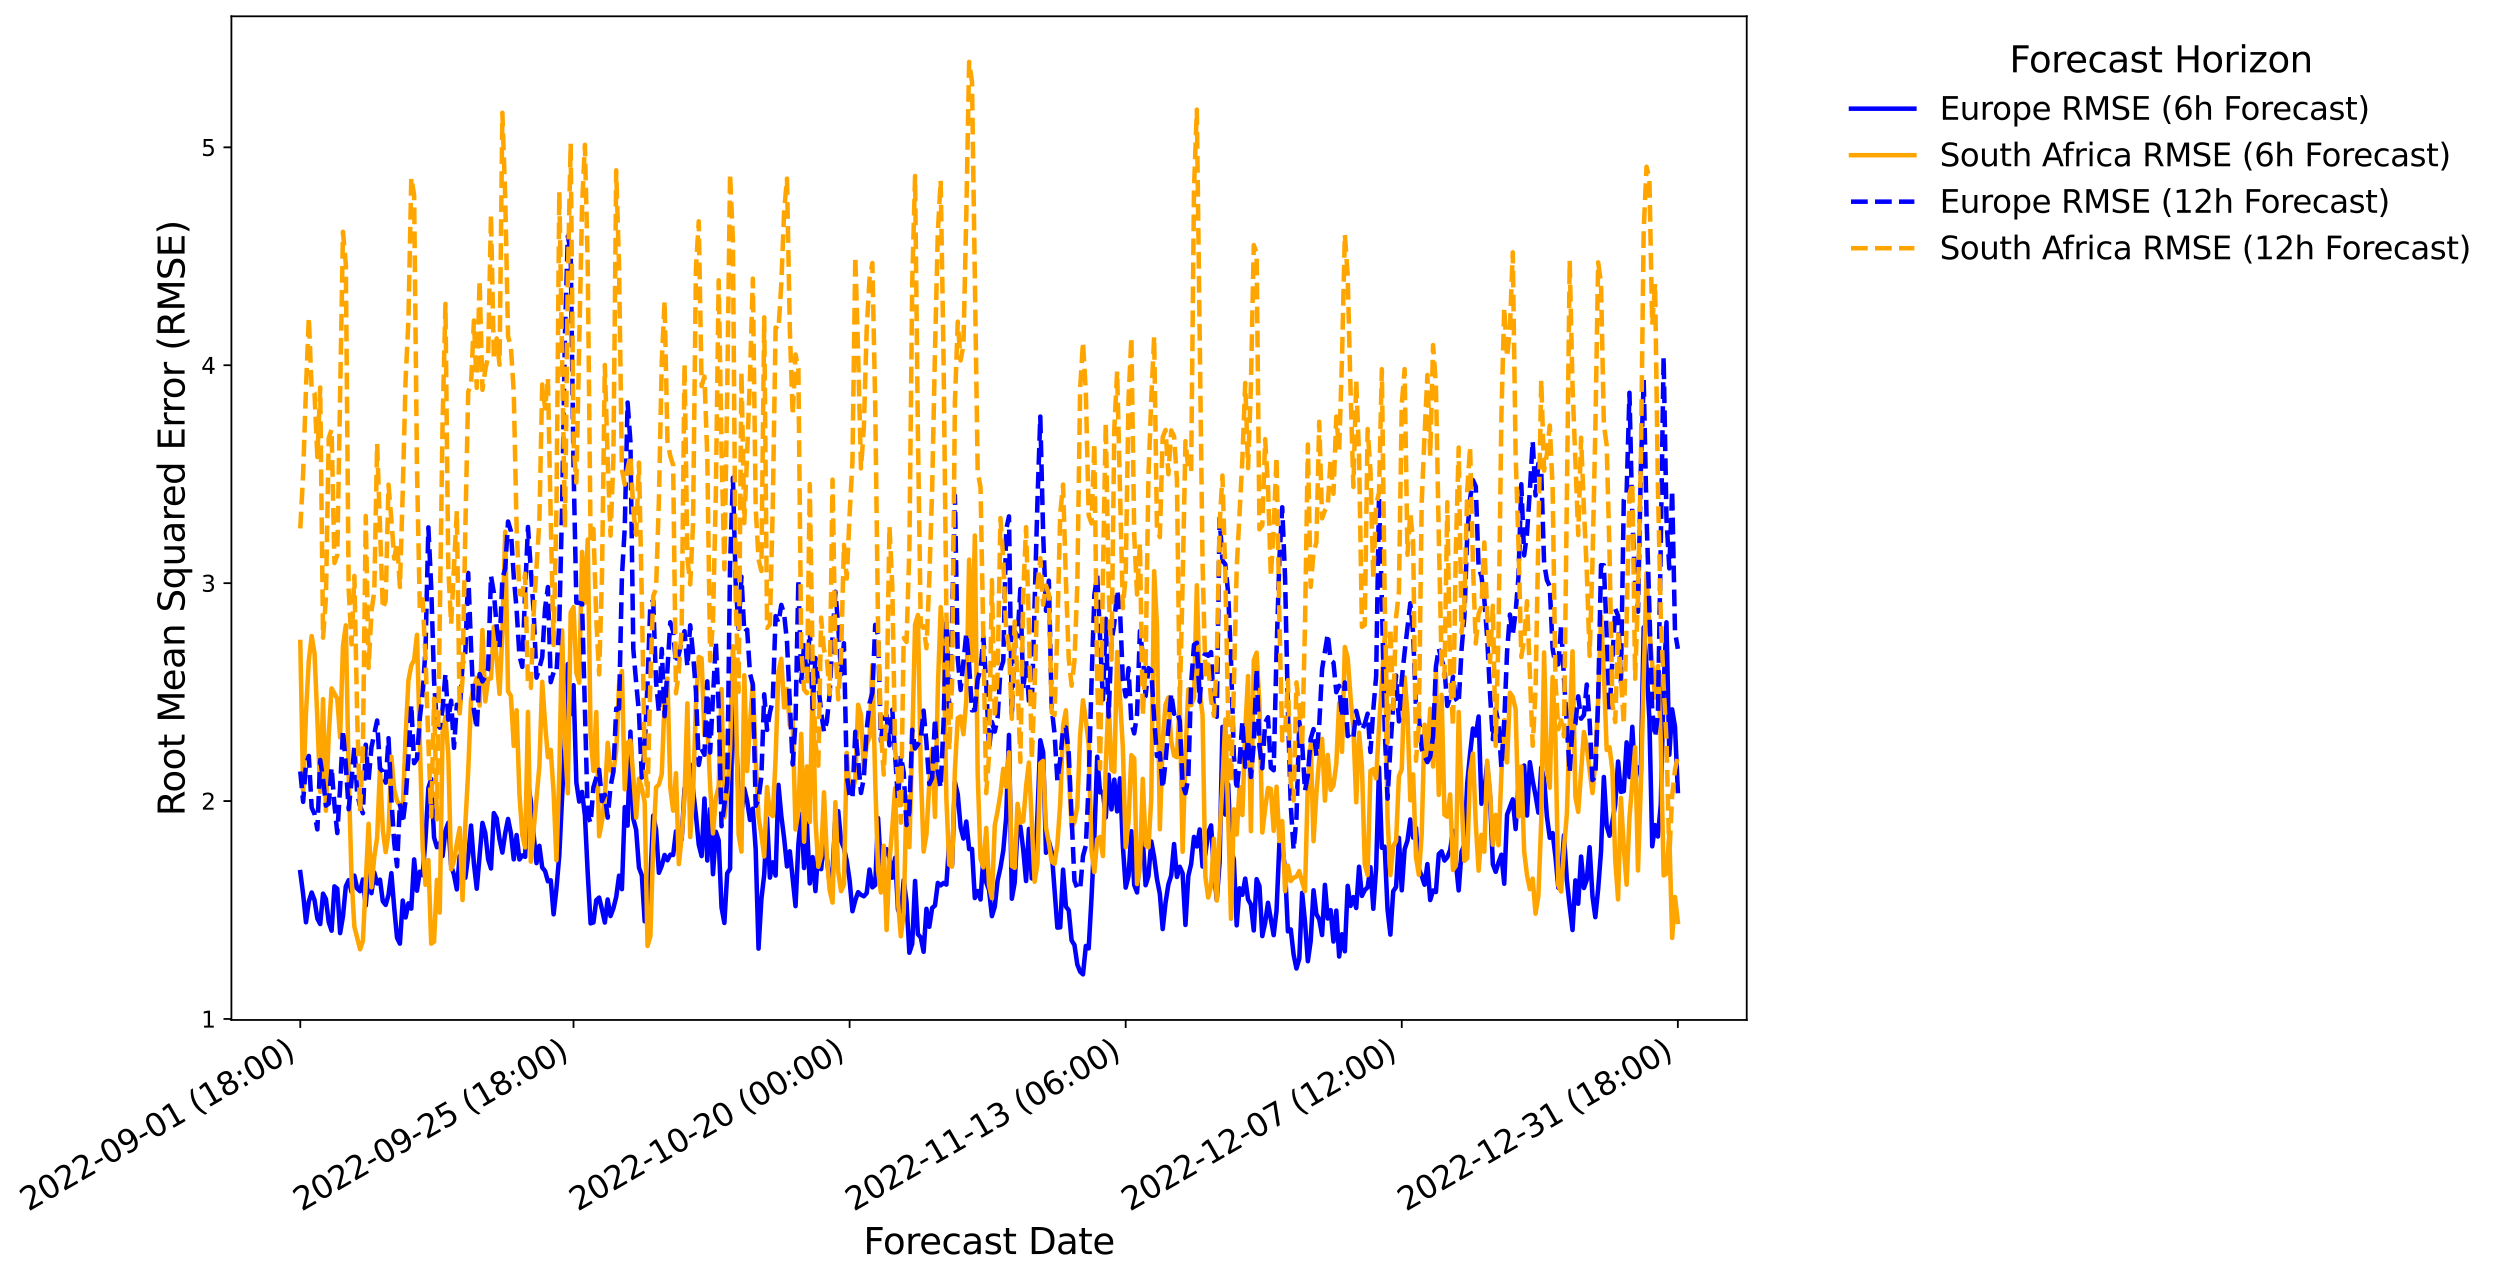 <?xml version="1.0" encoding="utf-8" standalone="no"?>
<!DOCTYPE svg PUBLIC "-//W3C//DTD SVG 1.1//EN"
  "http://www.w3.org/Graphics/SVG/1.1/DTD/svg11.dtd">
<svg xmlns:xlink="http://www.w3.org/1999/xlink" width="1104.717pt" height="564.68pt" viewBox="0 0 1104.717 564.68" xmlns="http://www.w3.org/2000/svg" version="1.1">
 <defs>
  <style type="text/css">*{stroke-linejoin: round; stroke-linecap: butt}</style>
 </defs>
 <g id="figure_1">
  <g id="patch_1">
   <path d="M 0 564.68 
L 1104.717 564.68 
L 1104.717 0 
L 0 0 
z
" style="fill: #ffffff"/>
  </g>
  <g id="axes_1">
   <g id="patch_2">
    <path d="M 102.255 450.72 
L 771.855 450.72 
L 771.855 7.2 
L 102.255 7.2 
z
" style="fill: #ffffff"/>
   </g>
   <g id="matplotlib.axis_1">
    <g id="xtick_1">
     <g id="line2d_1">
      <defs>
       <path id="m2c3fd2da86" d="M 0 0 
L 0 3.5 
" style="stroke: #000000; stroke-width: 0.8"/>
      </defs>
      <g>
       <use xlink:href="#m2c3fd2da86" x="132.691" y="450.72" style="stroke: #000000; stroke-width: 0.8"/>
      </g>
     </g>
     <g id="text_1">
      <!-- 2022-09-01 (18:00) -->
      <g transform="translate(12.519 535.474) rotate(-30) scale(0.14 -0.14)">
       <defs>
        <path id="DejaVuSans-32" d="M 1228 531 
L 3431 531 
L 3431 0 
L 469 0 
L 469 531 
Q 828 903 1448 1529 
Q 2069 2156 2228 2338 
Q 2531 2678 2651 2914 
Q 2772 3150 2772 3378 
Q 2772 3750 2511 3984 
Q 2250 4219 1831 4219 
Q 1534 4219 1204 4116 
Q 875 4013 500 3803 
L 500 4441 
Q 881 4594 1212 4672 
Q 1544 4750 1819 4750 
Q 2544 4750 2975 4387 
Q 3406 4025 3406 3419 
Q 3406 3131 3298 2873 
Q 3191 2616 2906 2266 
Q 2828 2175 2409 1742 
Q 1991 1309 1228 531 
z
" transform="scale(0.016)"/>
        <path id="DejaVuSans-30" d="M 2034 4250 
Q 1547 4250 1301 3770 
Q 1056 3291 1056 2328 
Q 1056 1369 1301 889 
Q 1547 409 2034 409 
Q 2525 409 2770 889 
Q 3016 1369 3016 2328 
Q 3016 3291 2770 3770 
Q 2525 4250 2034 4250 
z
M 2034 4750 
Q 2819 4750 3233 4129 
Q 3647 3509 3647 2328 
Q 3647 1150 3233 529 
Q 2819 -91 2034 -91 
Q 1250 -91 836 529 
Q 422 1150 422 2328 
Q 422 3509 836 4129 
Q 1250 4750 2034 4750 
z
" transform="scale(0.016)"/>
        <path id="DejaVuSans-2d" d="M 313 2009 
L 1997 2009 
L 1997 1497 
L 313 1497 
L 313 2009 
z
" transform="scale(0.016)"/>
        <path id="DejaVuSans-39" d="M 703 97 
L 703 672 
Q 941 559 1184 500 
Q 1428 441 1663 441 
Q 2288 441 2617 861 
Q 2947 1281 2994 2138 
Q 2813 1869 2534 1725 
Q 2256 1581 1919 1581 
Q 1219 1581 811 2004 
Q 403 2428 403 3163 
Q 403 3881 828 4315 
Q 1253 4750 1959 4750 
Q 2769 4750 3195 4129 
Q 3622 3509 3622 2328 
Q 3622 1225 3098 567 
Q 2575 -91 1691 -91 
Q 1453 -91 1209 -44 
Q 966 3 703 97 
z
M 1959 2075 
Q 2384 2075 2632 2365 
Q 2881 2656 2881 3163 
Q 2881 3666 2632 3958 
Q 2384 4250 1959 4250 
Q 1534 4250 1286 3958 
Q 1038 3666 1038 3163 
Q 1038 2656 1286 2365 
Q 1534 2075 1959 2075 
z
" transform="scale(0.016)"/>
        <path id="DejaVuSans-31" d="M 794 531 
L 1825 531 
L 1825 4091 
L 703 3866 
L 703 4441 
L 1819 4666 
L 2450 4666 
L 2450 531 
L 3481 531 
L 3481 0 
L 794 0 
L 794 531 
z
" transform="scale(0.016)"/>
        <path id="DejaVuSans-20" transform="scale(0.016)"/>
        <path id="DejaVuSans-28" d="M 1984 4856 
Q 1566 4138 1362 3434 
Q 1159 2731 1159 2009 
Q 1159 1288 1364 580 
Q 1569 -128 1984 -844 
L 1484 -844 
Q 1016 -109 783 600 
Q 550 1309 550 2009 
Q 550 2706 781 3412 
Q 1013 4119 1484 4856 
L 1984 4856 
z
" transform="scale(0.016)"/>
        <path id="DejaVuSans-38" d="M 2034 2216 
Q 1584 2216 1326 1975 
Q 1069 1734 1069 1313 
Q 1069 891 1326 650 
Q 1584 409 2034 409 
Q 2484 409 2743 651 
Q 3003 894 3003 1313 
Q 3003 1734 2745 1975 
Q 2488 2216 2034 2216 
z
M 1403 2484 
Q 997 2584 770 2862 
Q 544 3141 544 3541 
Q 544 4100 942 4425 
Q 1341 4750 2034 4750 
Q 2731 4750 3128 4425 
Q 3525 4100 3525 3541 
Q 3525 3141 3298 2862 
Q 3072 2584 2669 2484 
Q 3125 2378 3379 2068 
Q 3634 1759 3634 1313 
Q 3634 634 3220 271 
Q 2806 -91 2034 -91 
Q 1263 -91 848 271 
Q 434 634 434 1313 
Q 434 1759 690 2068 
Q 947 2378 1403 2484 
z
M 1172 3481 
Q 1172 3119 1398 2916 
Q 1625 2713 2034 2713 
Q 2441 2713 2670 2916 
Q 2900 3119 2900 3481 
Q 2900 3844 2670 4047 
Q 2441 4250 2034 4250 
Q 1625 4250 1398 4047 
Q 1172 3844 1172 3481 
z
" transform="scale(0.016)"/>
        <path id="DejaVuSans-3a" d="M 750 794 
L 1409 794 
L 1409 0 
L 750 0 
L 750 794 
z
M 750 3309 
L 1409 3309 
L 1409 2516 
L 750 2516 
L 750 3309 
z
" transform="scale(0.016)"/>
        <path id="DejaVuSans-29" d="M 513 4856 
L 1013 4856 
Q 1481 4119 1714 3412 
Q 1947 2706 1947 2009 
Q 1947 1309 1714 600 
Q 1481 -109 1013 -844 
L 513 -844 
Q 928 -128 1133 580 
Q 1338 1288 1338 2009 
Q 1338 2731 1133 3434 
Q 928 4138 513 4856 
z
" transform="scale(0.016)"/>
       </defs>
       <use xlink:href="#DejaVuSans-32"/>
       <use xlink:href="#DejaVuSans-30" transform="translate(63.623 0)"/>
       <use xlink:href="#DejaVuSans-32" transform="translate(127.246 0)"/>
       <use xlink:href="#DejaVuSans-32" transform="translate(190.869 0)"/>
       <use xlink:href="#DejaVuSans-2d" transform="translate(254.492 0)"/>
       <use xlink:href="#DejaVuSans-30" transform="translate(290.576 0)"/>
       <use xlink:href="#DejaVuSans-39" transform="translate(354.199 0)"/>
       <use xlink:href="#DejaVuSans-2d" transform="translate(417.822 0)"/>
       <use xlink:href="#DejaVuSans-30" transform="translate(453.906 0)"/>
       <use xlink:href="#DejaVuSans-31" transform="translate(517.529 0)"/>
       <use xlink:href="#DejaVuSans-20" transform="translate(581.152 0)"/>
       <use xlink:href="#DejaVuSans-28" transform="translate(612.939 0)"/>
       <use xlink:href="#DejaVuSans-31" transform="translate(651.953 0)"/>
       <use xlink:href="#DejaVuSans-38" transform="translate(715.576 0)"/>
       <use xlink:href="#DejaVuSans-3a" transform="translate(779.199 0)"/>
       <use xlink:href="#DejaVuSans-30" transform="translate(812.891 0)"/>
       <use xlink:href="#DejaVuSans-30" transform="translate(876.514 0)"/>
       <use xlink:href="#DejaVuSans-29" transform="translate(940.137 0)"/>
      </g>
     </g>
    </g>
    <g id="xtick_2">
     <g id="line2d_2">
      <g>
       <use xlink:href="#m2c3fd2da86" x="253.43" y="450.72" style="stroke: #000000; stroke-width: 0.8"/>
      </g>
     </g>
     <g id="text_2">
      <!-- 2022-09-25 (18:00) -->
      <g transform="translate(133.258 535.474) rotate(-30) scale(0.14 -0.14)">
       <defs>
        <path id="DejaVuSans-35" d="M 691 4666 
L 3169 4666 
L 3169 4134 
L 1269 4134 
L 1269 2991 
Q 1406 3038 1543 3061 
Q 1681 3084 1819 3084 
Q 2600 3084 3056 2656 
Q 3513 2228 3513 1497 
Q 3513 744 3044 326 
Q 2575 -91 1722 -91 
Q 1428 -91 1123 -41 
Q 819 9 494 109 
L 494 744 
Q 775 591 1075 516 
Q 1375 441 1709 441 
Q 2250 441 2565 725 
Q 2881 1009 2881 1497 
Q 2881 1984 2565 2268 
Q 2250 2553 1709 2553 
Q 1456 2553 1204 2497 
Q 953 2441 691 2322 
L 691 4666 
z
" transform="scale(0.016)"/>
       </defs>
       <use xlink:href="#DejaVuSans-32"/>
       <use xlink:href="#DejaVuSans-30" transform="translate(63.623 0)"/>
       <use xlink:href="#DejaVuSans-32" transform="translate(127.246 0)"/>
       <use xlink:href="#DejaVuSans-32" transform="translate(190.869 0)"/>
       <use xlink:href="#DejaVuSans-2d" transform="translate(254.492 0)"/>
       <use xlink:href="#DejaVuSans-30" transform="translate(290.576 0)"/>
       <use xlink:href="#DejaVuSans-39" transform="translate(354.199 0)"/>
       <use xlink:href="#DejaVuSans-2d" transform="translate(417.822 0)"/>
       <use xlink:href="#DejaVuSans-32" transform="translate(453.906 0)"/>
       <use xlink:href="#DejaVuSans-35" transform="translate(517.529 0)"/>
       <use xlink:href="#DejaVuSans-20" transform="translate(581.152 0)"/>
       <use xlink:href="#DejaVuSans-28" transform="translate(612.939 0)"/>
       <use xlink:href="#DejaVuSans-31" transform="translate(651.953 0)"/>
       <use xlink:href="#DejaVuSans-38" transform="translate(715.576 0)"/>
       <use xlink:href="#DejaVuSans-3a" transform="translate(779.199 0)"/>
       <use xlink:href="#DejaVuSans-30" transform="translate(812.891 0)"/>
       <use xlink:href="#DejaVuSans-30" transform="translate(876.514 0)"/>
       <use xlink:href="#DejaVuSans-29" transform="translate(940.137 0)"/>
      </g>
     </g>
    </g>
    <g id="xtick_3">
     <g id="line2d_3">
      <g>
       <use xlink:href="#m2c3fd2da86" x="375.427" y="450.72" style="stroke: #000000; stroke-width: 0.8"/>
      </g>
     </g>
     <g id="text_3">
      <!-- 2022-10-20 (00:00) -->
      <g transform="translate(255.255 535.474) rotate(-30) scale(0.14 -0.14)">
       <use xlink:href="#DejaVuSans-32"/>
       <use xlink:href="#DejaVuSans-30" transform="translate(63.623 0)"/>
       <use xlink:href="#DejaVuSans-32" transform="translate(127.246 0)"/>
       <use xlink:href="#DejaVuSans-32" transform="translate(190.869 0)"/>
       <use xlink:href="#DejaVuSans-2d" transform="translate(254.492 0)"/>
       <use xlink:href="#DejaVuSans-31" transform="translate(290.576 0)"/>
       <use xlink:href="#DejaVuSans-30" transform="translate(354.199 0)"/>
       <use xlink:href="#DejaVuSans-2d" transform="translate(417.822 0)"/>
       <use xlink:href="#DejaVuSans-32" transform="translate(453.906 0)"/>
       <use xlink:href="#DejaVuSans-30" transform="translate(517.529 0)"/>
       <use xlink:href="#DejaVuSans-20" transform="translate(581.152 0)"/>
       <use xlink:href="#DejaVuSans-28" transform="translate(612.939 0)"/>
       <use xlink:href="#DejaVuSans-30" transform="translate(651.953 0)"/>
       <use xlink:href="#DejaVuSans-30" transform="translate(715.576 0)"/>
       <use xlink:href="#DejaVuSans-3a" transform="translate(779.199 0)"/>
       <use xlink:href="#DejaVuSans-30" transform="translate(812.891 0)"/>
       <use xlink:href="#DejaVuSans-30" transform="translate(876.514 0)"/>
       <use xlink:href="#DejaVuSans-29" transform="translate(940.137 0)"/>
      </g>
     </g>
    </g>
    <g id="xtick_4">
     <g id="line2d_4">
      <g>
       <use xlink:href="#m2c3fd2da86" x="497.424" y="450.72" style="stroke: #000000; stroke-width: 0.8"/>
      </g>
     </g>
     <g id="text_4">
      <!-- 2022-11-13 (06:00) -->
      <g transform="translate(377.252 535.474) rotate(-30) scale(0.14 -0.14)">
       <defs>
        <path id="DejaVuSans-33" d="M 2597 2516 
Q 3050 2419 3304 2112 
Q 3559 1806 3559 1356 
Q 3559 666 3084 287 
Q 2609 -91 1734 -91 
Q 1441 -91 1130 -33 
Q 819 25 488 141 
L 488 750 
Q 750 597 1062 519 
Q 1375 441 1716 441 
Q 2309 441 2620 675 
Q 2931 909 2931 1356 
Q 2931 1769 2642 2001 
Q 2353 2234 1838 2234 
L 1294 2234 
L 1294 2753 
L 1863 2753 
Q 2328 2753 2575 2939 
Q 2822 3125 2822 3475 
Q 2822 3834 2567 4026 
Q 2313 4219 1838 4219 
Q 1578 4219 1281 4162 
Q 984 4106 628 3988 
L 628 4550 
Q 988 4650 1302 4700 
Q 1616 4750 1894 4750 
Q 2613 4750 3031 4423 
Q 3450 4097 3450 3541 
Q 3450 3153 3228 2886 
Q 3006 2619 2597 2516 
z
" transform="scale(0.016)"/>
        <path id="DejaVuSans-36" d="M 2113 2584 
Q 1688 2584 1439 2293 
Q 1191 2003 1191 1497 
Q 1191 994 1439 701 
Q 1688 409 2113 409 
Q 2538 409 2786 701 
Q 3034 994 3034 1497 
Q 3034 2003 2786 2293 
Q 2538 2584 2113 2584 
z
M 3366 4563 
L 3366 3988 
Q 3128 4100 2886 4159 
Q 2644 4219 2406 4219 
Q 1781 4219 1451 3797 
Q 1122 3375 1075 2522 
Q 1259 2794 1537 2939 
Q 1816 3084 2150 3084 
Q 2853 3084 3261 2657 
Q 3669 2231 3669 1497 
Q 3669 778 3244 343 
Q 2819 -91 2113 -91 
Q 1303 -91 875 529 
Q 447 1150 447 2328 
Q 447 3434 972 4092 
Q 1497 4750 2381 4750 
Q 2619 4750 2861 4703 
Q 3103 4656 3366 4563 
z
" transform="scale(0.016)"/>
       </defs>
       <use xlink:href="#DejaVuSans-32"/>
       <use xlink:href="#DejaVuSans-30" transform="translate(63.623 0)"/>
       <use xlink:href="#DejaVuSans-32" transform="translate(127.246 0)"/>
       <use xlink:href="#DejaVuSans-32" transform="translate(190.869 0)"/>
       <use xlink:href="#DejaVuSans-2d" transform="translate(254.492 0)"/>
       <use xlink:href="#DejaVuSans-31" transform="translate(290.576 0)"/>
       <use xlink:href="#DejaVuSans-31" transform="translate(354.199 0)"/>
       <use xlink:href="#DejaVuSans-2d" transform="translate(417.822 0)"/>
       <use xlink:href="#DejaVuSans-31" transform="translate(453.906 0)"/>
       <use xlink:href="#DejaVuSans-33" transform="translate(517.529 0)"/>
       <use xlink:href="#DejaVuSans-20" transform="translate(581.152 0)"/>
       <use xlink:href="#DejaVuSans-28" transform="translate(612.939 0)"/>
       <use xlink:href="#DejaVuSans-30" transform="translate(651.953 0)"/>
       <use xlink:href="#DejaVuSans-36" transform="translate(715.576 0)"/>
       <use xlink:href="#DejaVuSans-3a" transform="translate(779.199 0)"/>
       <use xlink:href="#DejaVuSans-30" transform="translate(812.891 0)"/>
       <use xlink:href="#DejaVuSans-30" transform="translate(876.514 0)"/>
       <use xlink:href="#DejaVuSans-29" transform="translate(940.137 0)"/>
      </g>
     </g>
    </g>
    <g id="xtick_5">
     <g id="line2d_5">
      <g>
       <use xlink:href="#m2c3fd2da86" x="619.421" y="450.72" style="stroke: #000000; stroke-width: 0.8"/>
      </g>
     </g>
     <g id="text_5">
      <!-- 2022-12-07 (12:00) -->
      <g transform="translate(499.249 535.474) rotate(-30) scale(0.14 -0.14)">
       <defs>
        <path id="DejaVuSans-37" d="M 525 4666 
L 3525 4666 
L 3525 4397 
L 1831 0 
L 1172 0 
L 2766 4134 
L 525 4134 
L 525 4666 
z
" transform="scale(0.016)"/>
       </defs>
       <use xlink:href="#DejaVuSans-32"/>
       <use xlink:href="#DejaVuSans-30" transform="translate(63.623 0)"/>
       <use xlink:href="#DejaVuSans-32" transform="translate(127.246 0)"/>
       <use xlink:href="#DejaVuSans-32" transform="translate(190.869 0)"/>
       <use xlink:href="#DejaVuSans-2d" transform="translate(254.492 0)"/>
       <use xlink:href="#DejaVuSans-31" transform="translate(290.576 0)"/>
       <use xlink:href="#DejaVuSans-32" transform="translate(354.199 0)"/>
       <use xlink:href="#DejaVuSans-2d" transform="translate(417.822 0)"/>
       <use xlink:href="#DejaVuSans-30" transform="translate(453.906 0)"/>
       <use xlink:href="#DejaVuSans-37" transform="translate(517.529 0)"/>
       <use xlink:href="#DejaVuSans-20" transform="translate(581.152 0)"/>
       <use xlink:href="#DejaVuSans-28" transform="translate(612.939 0)"/>
       <use xlink:href="#DejaVuSans-31" transform="translate(651.953 0)"/>
       <use xlink:href="#DejaVuSans-32" transform="translate(715.576 0)"/>
       <use xlink:href="#DejaVuSans-3a" transform="translate(779.199 0)"/>
       <use xlink:href="#DejaVuSans-30" transform="translate(812.891 0)"/>
       <use xlink:href="#DejaVuSans-30" transform="translate(876.514 0)"/>
       <use xlink:href="#DejaVuSans-29" transform="translate(940.137 0)"/>
      </g>
     </g>
    </g>
    <g id="xtick_6">
     <g id="line2d_6">
      <g>
       <use xlink:href="#m2c3fd2da86" x="741.418" y="450.72" style="stroke: #000000; stroke-width: 0.8"/>
      </g>
     </g>
     <g id="text_6">
      <!-- 2022-12-31 (18:00) -->
      <g transform="translate(621.246 535.474) rotate(-30) scale(0.14 -0.14)">
       <use xlink:href="#DejaVuSans-32"/>
       <use xlink:href="#DejaVuSans-30" transform="translate(63.623 0)"/>
       <use xlink:href="#DejaVuSans-32" transform="translate(127.246 0)"/>
       <use xlink:href="#DejaVuSans-32" transform="translate(190.869 0)"/>
       <use xlink:href="#DejaVuSans-2d" transform="translate(254.492 0)"/>
       <use xlink:href="#DejaVuSans-31" transform="translate(290.576 0)"/>
       <use xlink:href="#DejaVuSans-32" transform="translate(354.199 0)"/>
       <use xlink:href="#DejaVuSans-2d" transform="translate(417.822 0)"/>
       <use xlink:href="#DejaVuSans-33" transform="translate(453.906 0)"/>
       <use xlink:href="#DejaVuSans-31" transform="translate(517.529 0)"/>
       <use xlink:href="#DejaVuSans-20" transform="translate(581.152 0)"/>
       <use xlink:href="#DejaVuSans-28" transform="translate(612.939 0)"/>
       <use xlink:href="#DejaVuSans-31" transform="translate(651.953 0)"/>
       <use xlink:href="#DejaVuSans-38" transform="translate(715.576 0)"/>
       <use xlink:href="#DejaVuSans-3a" transform="translate(779.199 0)"/>
       <use xlink:href="#DejaVuSans-30" transform="translate(812.891 0)"/>
       <use xlink:href="#DejaVuSans-30" transform="translate(876.514 0)"/>
       <use xlink:href="#DejaVuSans-29" transform="translate(940.137 0)"/>
      </g>
     </g>
    </g>
    <g id="text_7">
     <!-- Forecast Date -->
     <g transform="translate(381.548 554.153) scale(0.16 -0.16)">
      <defs>
       <path id="DejaVuSans-46" d="M 628 4666 
L 3309 4666 
L 3309 4134 
L 1259 4134 
L 1259 2759 
L 3109 2759 
L 3109 2228 
L 1259 2228 
L 1259 0 
L 628 0 
L 628 4666 
z
" transform="scale(0.016)"/>
       <path id="DejaVuSans-6f" d="M 1959 3097 
Q 1497 3097 1228 2736 
Q 959 2375 959 1747 
Q 959 1119 1226 758 
Q 1494 397 1959 397 
Q 2419 397 2687 759 
Q 2956 1122 2956 1747 
Q 2956 2369 2687 2733 
Q 2419 3097 1959 3097 
z
M 1959 3584 
Q 2709 3584 3137 3096 
Q 3566 2609 3566 1747 
Q 3566 888 3137 398 
Q 2709 -91 1959 -91 
Q 1206 -91 779 398 
Q 353 888 353 1747 
Q 353 2609 779 3096 
Q 1206 3584 1959 3584 
z
" transform="scale(0.016)"/>
       <path id="DejaVuSans-72" d="M 2631 2963 
Q 2534 3019 2420 3045 
Q 2306 3072 2169 3072 
Q 1681 3072 1420 2755 
Q 1159 2438 1159 1844 
L 1159 0 
L 581 0 
L 581 3500 
L 1159 3500 
L 1159 2956 
Q 1341 3275 1631 3429 
Q 1922 3584 2338 3584 
Q 2397 3584 2469 3576 
Q 2541 3569 2628 3553 
L 2631 2963 
z
" transform="scale(0.016)"/>
       <path id="DejaVuSans-65" d="M 3597 1894 
L 3597 1613 
L 953 1613 
Q 991 1019 1311 708 
Q 1631 397 2203 397 
Q 2534 397 2845 478 
Q 3156 559 3463 722 
L 3463 178 
Q 3153 47 2828 -22 
Q 2503 -91 2169 -91 
Q 1331 -91 842 396 
Q 353 884 353 1716 
Q 353 2575 817 3079 
Q 1281 3584 2069 3584 
Q 2775 3584 3186 3129 
Q 3597 2675 3597 1894 
z
M 3022 2063 
Q 3016 2534 2758 2815 
Q 2500 3097 2075 3097 
Q 1594 3097 1305 2825 
Q 1016 2553 972 2059 
L 3022 2063 
z
" transform="scale(0.016)"/>
       <path id="DejaVuSans-63" d="M 3122 3366 
L 3122 2828 
Q 2878 2963 2633 3030 
Q 2388 3097 2138 3097 
Q 1578 3097 1268 2742 
Q 959 2388 959 1747 
Q 959 1106 1268 751 
Q 1578 397 2138 397 
Q 2388 397 2633 464 
Q 2878 531 3122 666 
L 3122 134 
Q 2881 22 2623 -34 
Q 2366 -91 2075 -91 
Q 1284 -91 818 406 
Q 353 903 353 1747 
Q 353 2603 823 3093 
Q 1294 3584 2113 3584 
Q 2378 3584 2631 3529 
Q 2884 3475 3122 3366 
z
" transform="scale(0.016)"/>
       <path id="DejaVuSans-61" d="M 2194 1759 
Q 1497 1759 1228 1600 
Q 959 1441 959 1056 
Q 959 750 1161 570 
Q 1363 391 1709 391 
Q 2188 391 2477 730 
Q 2766 1069 2766 1631 
L 2766 1759 
L 2194 1759 
z
M 3341 1997 
L 3341 0 
L 2766 0 
L 2766 531 
Q 2569 213 2275 61 
Q 1981 -91 1556 -91 
Q 1019 -91 701 211 
Q 384 513 384 1019 
Q 384 1609 779 1909 
Q 1175 2209 1959 2209 
L 2766 2209 
L 2766 2266 
Q 2766 2663 2505 2880 
Q 2244 3097 1772 3097 
Q 1472 3097 1187 3025 
Q 903 2953 641 2809 
L 641 3341 
Q 956 3463 1253 3523 
Q 1550 3584 1831 3584 
Q 2591 3584 2966 3190 
Q 3341 2797 3341 1997 
z
" transform="scale(0.016)"/>
       <path id="DejaVuSans-73" d="M 2834 3397 
L 2834 2853 
Q 2591 2978 2328 3040 
Q 2066 3103 1784 3103 
Q 1356 3103 1142 2972 
Q 928 2841 928 2578 
Q 928 2378 1081 2264 
Q 1234 2150 1697 2047 
L 1894 2003 
Q 2506 1872 2764 1633 
Q 3022 1394 3022 966 
Q 3022 478 2636 193 
Q 2250 -91 1575 -91 
Q 1294 -91 989 -36 
Q 684 19 347 128 
L 347 722 
Q 666 556 975 473 
Q 1284 391 1588 391 
Q 1994 391 2212 530 
Q 2431 669 2431 922 
Q 2431 1156 2273 1281 
Q 2116 1406 1581 1522 
L 1381 1569 
Q 847 1681 609 1914 
Q 372 2147 372 2553 
Q 372 3047 722 3315 
Q 1072 3584 1716 3584 
Q 2034 3584 2315 3537 
Q 2597 3491 2834 3397 
z
" transform="scale(0.016)"/>
       <path id="DejaVuSans-74" d="M 1172 4494 
L 1172 3500 
L 2356 3500 
L 2356 3053 
L 1172 3053 
L 1172 1153 
Q 1172 725 1289 603 
Q 1406 481 1766 481 
L 2356 481 
L 2356 0 
L 1766 0 
Q 1100 0 847 248 
Q 594 497 594 1153 
L 594 3053 
L 172 3053 
L 172 3500 
L 594 3500 
L 594 4494 
L 1172 4494 
z
" transform="scale(0.016)"/>
       <path id="DejaVuSans-44" d="M 1259 4147 
L 1259 519 
L 2022 519 
Q 2988 519 3436 956 
Q 3884 1394 3884 2338 
Q 3884 3275 3436 3711 
Q 2988 4147 2022 4147 
L 1259 4147 
z
M 628 4666 
L 1925 4666 
Q 3281 4666 3915 4102 
Q 4550 3538 4550 2338 
Q 4550 1131 3912 565 
Q 3275 0 1925 0 
L 628 0 
L 628 4666 
z
" transform="scale(0.016)"/>
      </defs>
      <use xlink:href="#DejaVuSans-46"/>
      <use xlink:href="#DejaVuSans-6f" transform="translate(53.895 0)"/>
      <use xlink:href="#DejaVuSans-72" transform="translate(115.076 0)"/>
      <use xlink:href="#DejaVuSans-65" transform="translate(153.939 0)"/>
      <use xlink:href="#DejaVuSans-63" transform="translate(215.463 0)"/>
      <use xlink:href="#DejaVuSans-61" transform="translate(270.443 0)"/>
      <use xlink:href="#DejaVuSans-73" transform="translate(331.723 0)"/>
      <use xlink:href="#DejaVuSans-74" transform="translate(383.822 0)"/>
      <use xlink:href="#DejaVuSans-20" transform="translate(423.031 0)"/>
      <use xlink:href="#DejaVuSans-44" transform="translate(454.818 0)"/>
      <use xlink:href="#DejaVuSans-61" transform="translate(531.82 0)"/>
      <use xlink:href="#DejaVuSans-74" transform="translate(593.1 0)"/>
      <use xlink:href="#DejaVuSans-65" transform="translate(632.309 0)"/>
     </g>
    </g>
   </g>
   <g id="matplotlib.axis_2">
    <g id="ytick_1">
     <g id="line2d_7">
      <defs>
       <path id="mb43f49c44c" d="M 0 0 
L -3.5 0 
" style="stroke: #000000; stroke-width: 0.8"/>
      </defs>
      <g>
       <use xlink:href="#mb43f49c44c" x="102.255" y="450.272" style="stroke: #000000; stroke-width: 0.8"/>
      </g>
     </g>
     <g id="text_8">
      <!-- 1 -->
      <g transform="translate(88.892 454.072) scale(0.1 -0.1)">
       <use xlink:href="#DejaVuSans-31"/>
      </g>
     </g>
    </g>
    <g id="ytick_2">
     <g id="line2d_8">
      <g>
       <use xlink:href="#mb43f49c44c" x="102.255" y="353.98" style="stroke: #000000; stroke-width: 0.8"/>
      </g>
     </g>
     <g id="text_9">
      <!-- 2 -->
      <g transform="translate(88.892 357.779) scale(0.1 -0.1)">
       <use xlink:href="#DejaVuSans-32"/>
      </g>
     </g>
    </g>
    <g id="ytick_3">
     <g id="line2d_9">
      <g>
       <use xlink:href="#mb43f49c44c" x="102.255" y="257.688" style="stroke: #000000; stroke-width: 0.8"/>
      </g>
     </g>
     <g id="text_10">
      <!-- 3 -->
      <g transform="translate(88.892 261.487) scale(0.1 -0.1)">
       <use xlink:href="#DejaVuSans-33"/>
      </g>
     </g>
    </g>
    <g id="ytick_4">
     <g id="line2d_10">
      <g>
       <use xlink:href="#mb43f49c44c" x="102.255" y="161.395" style="stroke: #000000; stroke-width: 0.8"/>
      </g>
     </g>
     <g id="text_11">
      <!-- 4 -->
      <g transform="translate(88.892 165.195) scale(0.1 -0.1)">
       <defs>
        <path id="DejaVuSans-34" d="M 2419 4116 
L 825 1625 
L 2419 1625 
L 2419 4116 
z
M 2253 4666 
L 3047 4666 
L 3047 1625 
L 3713 1625 
L 3713 1100 
L 3047 1100 
L 3047 0 
L 2419 0 
L 2419 1100 
L 313 1100 
L 313 1709 
L 2253 4666 
z
" transform="scale(0.016)"/>
       </defs>
       <use xlink:href="#DejaVuSans-34"/>
      </g>
     </g>
    </g>
    <g id="ytick_5">
     <g id="line2d_11">
      <g>
       <use xlink:href="#mb43f49c44c" x="102.255" y="65.103" style="stroke: #000000; stroke-width: 0.8"/>
      </g>
     </g>
     <g id="text_12">
      <!-- 5 -->
      <g transform="translate(88.892 68.902) scale(0.1 -0.1)">
       <use xlink:href="#DejaVuSans-35"/>
      </g>
     </g>
    </g>
    <g id="text_13">
     <!-- Root Mean Squared Error (RMSE) -->
     <g transform="translate(81.565 360.626) rotate(-90) scale(0.16 -0.16)">
      <defs>
       <path id="DejaVuSans-52" d="M 2841 2188 
Q 3044 2119 3236 1894 
Q 3428 1669 3622 1275 
L 4263 0 
L 3584 0 
L 2988 1197 
Q 2756 1666 2539 1819 
Q 2322 1972 1947 1972 
L 1259 1972 
L 1259 0 
L 628 0 
L 628 4666 
L 2053 4666 
Q 2853 4666 3247 4331 
Q 3641 3997 3641 3322 
Q 3641 2881 3436 2590 
Q 3231 2300 2841 2188 
z
M 1259 4147 
L 1259 2491 
L 2053 2491 
Q 2509 2491 2742 2702 
Q 2975 2913 2975 3322 
Q 2975 3731 2742 3939 
Q 2509 4147 2053 4147 
L 1259 4147 
z
" transform="scale(0.016)"/>
       <path id="DejaVuSans-4d" d="M 628 4666 
L 1569 4666 
L 2759 1491 
L 3956 4666 
L 4897 4666 
L 4897 0 
L 4281 0 
L 4281 4097 
L 3078 897 
L 2444 897 
L 1241 4097 
L 1241 0 
L 628 0 
L 628 4666 
z
" transform="scale(0.016)"/>
       <path id="DejaVuSans-6e" d="M 3513 2113 
L 3513 0 
L 2938 0 
L 2938 2094 
Q 2938 2591 2744 2837 
Q 2550 3084 2163 3084 
Q 1697 3084 1428 2787 
Q 1159 2491 1159 1978 
L 1159 0 
L 581 0 
L 581 3500 
L 1159 3500 
L 1159 2956 
Q 1366 3272 1645 3428 
Q 1925 3584 2291 3584 
Q 2894 3584 3203 3211 
Q 3513 2838 3513 2113 
z
" transform="scale(0.016)"/>
       <path id="DejaVuSans-53" d="M 3425 4513 
L 3425 3897 
Q 3066 4069 2747 4153 
Q 2428 4238 2131 4238 
Q 1616 4238 1336 4038 
Q 1056 3838 1056 3469 
Q 1056 3159 1242 3001 
Q 1428 2844 1947 2747 
L 2328 2669 
Q 3034 2534 3370 2195 
Q 3706 1856 3706 1288 
Q 3706 609 3251 259 
Q 2797 -91 1919 -91 
Q 1588 -91 1214 -16 
Q 841 59 441 206 
L 441 856 
Q 825 641 1194 531 
Q 1563 422 1919 422 
Q 2459 422 2753 634 
Q 3047 847 3047 1241 
Q 3047 1584 2836 1778 
Q 2625 1972 2144 2069 
L 1759 2144 
Q 1053 2284 737 2584 
Q 422 2884 422 3419 
Q 422 4038 858 4394 
Q 1294 4750 2059 4750 
Q 2388 4750 2728 4690 
Q 3069 4631 3425 4513 
z
" transform="scale(0.016)"/>
       <path id="DejaVuSans-71" d="M 947 1747 
Q 947 1113 1208 752 
Q 1469 391 1925 391 
Q 2381 391 2643 752 
Q 2906 1113 2906 1747 
Q 2906 2381 2643 2742 
Q 2381 3103 1925 3103 
Q 1469 3103 1208 2742 
Q 947 2381 947 1747 
z
M 2906 525 
Q 2725 213 2448 61 
Q 2172 -91 1784 -91 
Q 1150 -91 751 415 
Q 353 922 353 1747 
Q 353 2572 751 3078 
Q 1150 3584 1784 3584 
Q 2172 3584 2448 3432 
Q 2725 3281 2906 2969 
L 2906 3500 
L 3481 3500 
L 3481 -1331 
L 2906 -1331 
L 2906 525 
z
" transform="scale(0.016)"/>
       <path id="DejaVuSans-75" d="M 544 1381 
L 544 3500 
L 1119 3500 
L 1119 1403 
Q 1119 906 1312 657 
Q 1506 409 1894 409 
Q 2359 409 2629 706 
Q 2900 1003 2900 1516 
L 2900 3500 
L 3475 3500 
L 3475 0 
L 2900 0 
L 2900 538 
Q 2691 219 2414 64 
Q 2138 -91 1772 -91 
Q 1169 -91 856 284 
Q 544 659 544 1381 
z
M 1991 3584 
L 1991 3584 
z
" transform="scale(0.016)"/>
       <path id="DejaVuSans-64" d="M 2906 2969 
L 2906 4863 
L 3481 4863 
L 3481 0 
L 2906 0 
L 2906 525 
Q 2725 213 2448 61 
Q 2172 -91 1784 -91 
Q 1150 -91 751 415 
Q 353 922 353 1747 
Q 353 2572 751 3078 
Q 1150 3584 1784 3584 
Q 2172 3584 2448 3432 
Q 2725 3281 2906 2969 
z
M 947 1747 
Q 947 1113 1208 752 
Q 1469 391 1925 391 
Q 2381 391 2643 752 
Q 2906 1113 2906 1747 
Q 2906 2381 2643 2742 
Q 2381 3103 1925 3103 
Q 1469 3103 1208 2742 
Q 947 2381 947 1747 
z
" transform="scale(0.016)"/>
       <path id="DejaVuSans-45" d="M 628 4666 
L 3578 4666 
L 3578 4134 
L 1259 4134 
L 1259 2753 
L 3481 2753 
L 3481 2222 
L 1259 2222 
L 1259 531 
L 3634 531 
L 3634 0 
L 628 0 
L 628 4666 
z
" transform="scale(0.016)"/>
      </defs>
      <use xlink:href="#DejaVuSans-52"/>
      <use xlink:href="#DejaVuSans-6f" transform="translate(64.982 0)"/>
      <use xlink:href="#DejaVuSans-6f" transform="translate(126.164 0)"/>
      <use xlink:href="#DejaVuSans-74" transform="translate(187.346 0)"/>
      <use xlink:href="#DejaVuSans-20" transform="translate(226.555 0)"/>
      <use xlink:href="#DejaVuSans-4d" transform="translate(258.342 0)"/>
      <use xlink:href="#DejaVuSans-65" transform="translate(344.621 0)"/>
      <use xlink:href="#DejaVuSans-61" transform="translate(406.145 0)"/>
      <use xlink:href="#DejaVuSans-6e" transform="translate(467.424 0)"/>
      <use xlink:href="#DejaVuSans-20" transform="translate(530.803 0)"/>
      <use xlink:href="#DejaVuSans-53" transform="translate(562.59 0)"/>
      <use xlink:href="#DejaVuSans-71" transform="translate(626.066 0)"/>
      <use xlink:href="#DejaVuSans-75" transform="translate(689.543 0)"/>
      <use xlink:href="#DejaVuSans-61" transform="translate(752.922 0)"/>
      <use xlink:href="#DejaVuSans-72" transform="translate(814.201 0)"/>
      <use xlink:href="#DejaVuSans-65" transform="translate(853.064 0)"/>
      <use xlink:href="#DejaVuSans-64" transform="translate(914.588 0)"/>
      <use xlink:href="#DejaVuSans-20" transform="translate(978.064 0)"/>
      <use xlink:href="#DejaVuSans-45" transform="translate(1009.852 0)"/>
      <use xlink:href="#DejaVuSans-72" transform="translate(1073.035 0)"/>
      <use xlink:href="#DejaVuSans-72" transform="translate(1112.398 0)"/>
      <use xlink:href="#DejaVuSans-6f" transform="translate(1151.262 0)"/>
      <use xlink:href="#DejaVuSans-72" transform="translate(1212.443 0)"/>
      <use xlink:href="#DejaVuSans-20" transform="translate(1253.557 0)"/>
      <use xlink:href="#DejaVuSans-28" transform="translate(1285.344 0)"/>
      <use xlink:href="#DejaVuSans-52" transform="translate(1324.357 0)"/>
      <use xlink:href="#DejaVuSans-4d" transform="translate(1393.84 0)"/>
      <use xlink:href="#DejaVuSans-53" transform="translate(1480.119 0)"/>
      <use xlink:href="#DejaVuSans-45" transform="translate(1543.596 0)"/>
      <use xlink:href="#DejaVuSans-29" transform="translate(1606.779 0)"/>
     </g>
    </g>
   </g>
   <g id="line2d_12">
    <path d="M 132.691 385.386 
L 133.949 395.086 
L 135.206 407.544 
L 136.464 398.353 
L 137.722 394.394 
L 138.98 397.712 
L 140.237 405.925 
L 141.495 408.316 
L 142.753 394.884 
L 144.01 397.283 
L 145.268 407.523 
L 146.526 411.275 
L 147.783 391.674 
L 149.041 392.718 
L 150.299 412.326 
L 151.557 404.826 
L 152.814 391.643 
L 154.072 388.94 
L 155.33 394.119 
L 156.587 386.938 
L 157.845 392.672 
L 159.103 393.808 
L 160.36 388.642 
L 161.618 400.125 
L 162.876 385.131 
L 164.134 394.681 
L 165.391 385.578 
L 166.649 390.398 
L 167.907 388.713 
L 169.164 398.28 
L 170.422 399.865 
L 171.68 395.414 
L 172.938 385.837 
L 174.195 401.111 
L 175.453 414.441 
L 176.711 416.978 
L 177.968 397.937 
L 179.226 405.411 
L 180.484 399.192 
L 181.741 401.519 
L 182.999 379.771 
L 184.257 393.595 
L 185.515 385.182 
L 186.772 386.726 
L 188.03 370.485 
L 189.288 348.173 
L 190.545 344.251 
L 191.803 370.073 
L 193.061 374.375 
L 194.318 372.605 
L 195.576 378.286 
L 196.834 367.123 
L 198.092 363.558 
L 199.349 382.507 
L 200.607 386.556 
L 201.865 393.006 
L 203.122 378.213 
L 204.38 380.033 
L 205.638 387.878 
L 206.895 377.976 
L 208.153 364.797 
L 209.411 381.514 
L 210.669 392.709 
L 213.184 363.64 
L 214.442 368.11 
L 215.699 379.701 
L 216.957 383.777 
L 218.215 359.299 
L 219.472 361.587 
L 220.73 370.818 
L 221.988 376.737 
L 223.246 368.208 
L 224.503 361.884 
L 225.761 368.218 
L 227.019 379.729 
L 228.276 368.998 
L 229.534 379.784 
L 230.792 377.988 
L 232.049 378.618 
L 233.307 346.179 
L 234.565 353.924 
L 235.823 369.069 
L 237.08 381.412 
L 238.338 373.767 
L 239.596 383.384 
L 240.853 384.847 
L 242.111 389.424 
L 243.369 388.999 
L 244.626 404.022 
L 245.884 392.662 
L 247.142 377.94 
L 249.657 325.617 
L 250.915 293.434 
L 252.173 315.602 
L 253.43 302.796 
L 254.688 345.751 
L 255.946 354.201 
L 257.203 349.951 
L 258.461 360.309 
L 259.719 386.141 
L 260.977 408.04 
L 262.234 407.603 
L 263.492 397.771 
L 264.75 396.628 
L 266.007 401.869 
L 267.265 407.656 
L 268.523 397.468 
L 269.78 404.785 
L 271.038 401.402 
L 272.296 396.325 
L 273.554 386.959 
L 274.811 392.922 
L 276.069 356.642 
L 277.327 364.82 
L 278.584 323.312 
L 279.842 361.811 
L 281.1 366.712 
L 282.357 383.447 
L 283.615 386.744 
L 284.873 407.095 
L 286.131 402.02 
L 287.388 388.621 
L 288.646 360.418 
L 289.904 366.544 
L 291.161 385.685 
L 292.419 382.562 
L 293.677 377.796 
L 294.935 380.138 
L 296.192 377.689 
L 297.45 377.804 
L 298.708 367.357 
L 299.965 367.822 
L 301.223 370.934 
L 302.481 348.509 
L 303.738 346.069 
L 304.996 337.937 
L 307.512 360.179 
L 308.769 373.226 
L 310.027 378.284 
L 311.285 352.865 
L 312.542 380.244 
L 313.8 357.442 
L 315.058 386.309 
L 316.315 367.528 
L 317.573 371.364 
L 318.831 400.951 
L 320.089 407.83 
L 321.346 385.864 
L 322.604 383.965 
L 323.862 294.336 
L 325.119 324.48 
L 326.377 351.353 
L 327.635 359.181 
L 328.892 348.464 
L 330.15 353.965 
L 331.408 362.325 
L 332.666 357.362 
L 333.923 375.25 
L 335.181 419.19 
L 336.439 397.326 
L 337.696 386.511 
L 338.954 361.54 
L 340.212 387.81 
L 341.469 381.051 
L 342.727 386.895 
L 343.985 346.809 
L 345.243 360.428 
L 346.5 370.505 
L 347.758 382.877 
L 349.016 376.187 
L 351.531 400.41 
L 352.789 373.093 
L 354.046 359.617 
L 355.304 383.573 
L 356.562 363.734 
L 357.82 390.368 
L 359.077 378.758 
L 360.335 393.771 
L 361.593 375.455 
L 362.85 384.081 
L 364.108 370.959 
L 365.366 379.3 
L 366.623 390.038 
L 367.881 385.495 
L 369.139 361.611 
L 370.397 358.434 
L 371.654 371.576 
L 372.912 374.727 
L 374.17 380.442 
L 375.427 389.04 
L 376.685 402.66 
L 377.943 397.817 
L 379.2 394.239 
L 380.458 395.42 
L 381.716 396.057 
L 382.974 394.646 
L 384.231 384.232 
L 385.489 392.101 
L 386.747 391.046 
L 388.004 361.48 
L 389.262 383.03 
L 390.52 378.708 
L 391.777 375.237 
L 393.035 378.841 
L 394.293 387.841 
L 395.551 379.053 
L 396.808 402.015 
L 398.066 404.387 
L 399.324 388.918 
L 400.581 398.603 
L 401.839 421.009 
L 403.097 417.101 
L 404.354 389.273 
L 405.612 412.839 
L 406.87 414.219 
L 408.128 420.574 
L 409.385 401.603 
L 410.643 409.535 
L 411.901 401.22 
L 413.158 400.139 
L 414.416 390.15 
L 415.674 391.24 
L 416.931 390.179 
L 418.189 390.887 
L 419.447 372.07 
L 420.705 382.081 
L 421.962 345.679 
L 423.22 350.97 
L 424.478 365.55 
L 425.735 370.536 
L 426.993 363.017 
L 428.251 375.198 
L 429.509 375.148 
L 430.766 396.825 
L 432.024 393.728 
L 433.282 397.478 
L 434.539 378.605 
L 435.797 389.906 
L 437.055 393.318 
L 438.312 404.832 
L 439.57 400.678 
L 440.828 389.079 
L 442.086 383.437 
L 443.343 375.796 
L 444.601 361.346 
L 445.859 324.753 
L 447.116 397.128 
L 448.374 390.026 
L 449.632 365.551 
L 450.889 365.216 
L 452.147 375.387 
L 453.405 389.321 
L 454.663 366.28 
L 455.92 388.163 
L 457.178 387.955 
L 458.436 359.922 
L 459.693 327.108 
L 460.951 332.367 
L 462.209 376.821 
L 463.466 371.887 
L 464.724 376.403 
L 467.24 409.905 
L 468.497 409.774 
L 469.755 384.289 
L 471.013 400.601 
L 472.27 402.28 
L 473.528 415.613 
L 474.786 417.56 
L 476.043 426.2 
L 477.301 429.38 
L 478.559 430.56 
L 479.817 418.001 
L 481.074 419.081 
L 482.332 396.649 
L 483.59 369.582 
L 484.847 334.385 
L 486.105 350.155 
L 487.363 349.952 
L 488.62 361.202 
L 489.878 342.361 
L 491.136 357.664 
L 492.394 344.528 
L 493.651 358.543 
L 494.909 343.92 
L 496.167 373.68 
L 497.424 392.226 
L 498.682 387.118 
L 499.94 367.315 
L 501.197 391.066 
L 502.455 394.361 
L 503.713 375.676 
L 504.971 370.69 
L 506.228 391.171 
L 507.486 387.087 
L 508.744 371.837 
L 510.001 378.769 
L 511.259 388.502 
L 512.517 394.971 
L 513.774 410.537 
L 515.032 398.981 
L 516.29 390.83 
L 517.548 386.851 
L 518.805 372.981 
L 520.063 387.511 
L 521.321 383.013 
L 522.578 385.901 
L 523.836 408.72 
L 525.094 387.09 
L 526.351 381.781 
L 527.609 369.818 
L 528.867 374.04 
L 530.125 366.526 
L 531.382 382.899 
L 532.64 377.331 
L 533.898 367.989 
L 535.155 364.749 
L 536.413 384.302 
L 537.671 397.544 
L 538.928 381.049 
L 540.186 321.223 
L 541.444 359.933 
L 542.702 346.632 
L 543.959 375.598 
L 545.217 379.706 
L 546.475 408.898 
L 547.732 392.506 
L 548.99 395.405 
L 550.248 388.251 
L 551.505 397.446 
L 552.763 399.71 
L 554.021 411.149 
L 555.279 388.492 
L 556.536 391.561 
L 557.794 413.651 
L 559.052 407.778 
L 560.309 398.923 
L 562.825 413.236 
L 564.083 402.384 
L 565.34 372.757 
L 566.598 373.757 
L 567.856 384.298 
L 569.113 411.557 
L 570.371 410.707 
L 571.629 421.837 
L 572.886 427.968 
L 574.144 423.626 
L 575.402 394.547 
L 576.66 407.441 
L 577.917 424.749 
L 579.175 415.797 
L 580.433 393.405 
L 581.69 403.941 
L 582.948 406.2 
L 584.206 413.165 
L 585.463 391.001 
L 586.721 405.87 
L 587.979 402.196 
L 589.237 416.051 
L 590.494 402.384 
L 591.752 422.659 
L 593.01 412.829 
L 594.267 420.386 
L 595.525 391.451 
L 596.783 400.299 
L 598.04 396.407 
L 599.298 401.232 
L 600.556 382.998 
L 601.814 395.875 
L 603.071 393.315 
L 604.329 392.111 
L 605.587 383.211 
L 606.844 401.583 
L 608.102 383.505 
L 609.36 339.177 
L 610.617 374.637 
L 611.875 374.11 
L 613.133 401.869 
L 614.391 412.979 
L 615.648 393.808 
L 616.906 391.99 
L 618.164 370.25 
L 619.421 393.424 
L 620.679 375.333 
L 621.937 371.445 
L 623.194 362.116 
L 624.452 370.133 
L 625.71 365.932 
L 626.968 383.912 
L 628.225 387.088 
L 629.483 390.949 
L 630.741 381.823 
L 631.998 397.715 
L 633.256 393.499 
L 634.514 394.181 
L 635.771 377.412 
L 637.029 376.179 
L 638.287 380.257 
L 639.545 378.789 
L 640.802 375.586 
L 642.06 367.122 
L 643.318 381.107 
L 644.575 393.464 
L 645.833 376.326 
L 647.091 373.39 
L 648.348 346.06 
L 649.606 333.172 
L 650.864 321.929 
L 652.122 325.038 
L 653.379 316.613 
L 654.637 355.158 
L 655.895 349.232 
L 657.152 337.888 
L 658.41 351.71 
L 659.668 381.919 
L 660.925 385.243 
L 662.183 381.129 
L 663.441 377.685 
L 664.699 390.513 
L 665.956 360.002 
L 668.472 353.233 
L 669.729 366.352 
L 670.987 347.05 
L 672.245 354.031 
L 673.502 338.283 
L 674.76 360.368 
L 676.018 336.805 
L 677.276 345.018 
L 678.533 351.449 
L 679.791 359.076 
L 681.049 339.182 
L 682.306 344.199 
L 683.564 360.785 
L 684.822 370.214 
L 686.08 368.131 
L 687.337 378.618 
L 688.595 392.277 
L 689.853 386.15 
L 691.11 369.111 
L 692.368 388.842 
L 693.626 400.574 
L 694.883 410.968 
L 696.141 389.029 
L 697.399 399.346 
L 698.657 378.508 
L 699.914 392.405 
L 701.172 388.797 
L 702.43 374.376 
L 703.687 395.985 
L 704.945 405.279 
L 706.203 392.849 
L 707.46 376.341 
L 708.718 343.351 
L 709.976 364.958 
L 711.234 369.301 
L 712.491 363.09 
L 713.749 355.477 
L 715.007 336.505 
L 716.264 349.921 
L 717.522 349.604 
L 718.78 328.032 
L 720.037 343.377 
L 721.295 321.175 
L 722.553 345.195 
L 723.811 339.112 
L 725.068 341.823 
L 726.326 277.252 
L 727.584 294.535 
L 728.841 317.639 
L 730.099 373.978 
L 731.357 364.605 
L 732.614 369.638 
L 733.872 355.539 
L 735.13 303.508 
L 736.388 274.992 
L 737.645 333.532 
L 738.903 313.466 
L 740.161 321.181 
L 741.418 349.541 
L 741.418 349.541 
" clip-path="url(#p990d65f3c2)" style="fill: none; stroke: #0000ff; stroke-width: 2; stroke-linecap: square"/>
   </g>
   <g id="line2d_13">
    <path d="M 132.691 283.686 
L 133.949 349.527 
L 135.206 315.172 
L 136.464 291.748 
L 137.722 281.092 
L 138.98 288.67 
L 140.237 317.787 
L 141.495 349.899 
L 142.753 308.932 
L 144.01 358.242 
L 145.268 324.303 
L 146.526 304.197 
L 149.041 308.735 
L 150.299 325.856 
L 151.557 285.466 
L 152.814 276.33 
L 154.072 342.27 
L 155.33 387.625 
L 156.587 409.476 
L 159.103 419.466 
L 160.36 415.783 
L 162.876 364.026 
L 164.134 392.091 
L 165.391 378.611 
L 166.649 370.119 
L 167.907 339.465 
L 169.164 366.693 
L 170.422 376.552 
L 171.68 368.019 
L 172.938 334.396 
L 174.195 348.989 
L 175.453 353.844 
L 176.711 356.021 
L 177.968 357.581 
L 179.226 325.503 
L 180.484 300.634 
L 181.741 294.031 
L 182.999 291.652 
L 184.257 280.507 
L 186.772 374.477 
L 188.03 390.974 
L 189.288 380.049 
L 190.545 416.985 
L 191.803 416.109 
L 193.061 388.827 
L 194.318 403.249 
L 195.576 323.59 
L 196.834 316.756 
L 198.092 333.596 
L 199.349 384.129 
L 200.607 380.511 
L 201.865 372.81 
L 203.122 365.902 
L 204.38 397.732 
L 205.638 364.129 
L 206.895 340.65 
L 208.153 308.93 
L 209.411 303.742 
L 210.669 299.51 
L 211.926 311.79 
L 213.184 278.401 
L 214.442 309.934 
L 215.699 300.051 
L 216.957 299.784 
L 218.215 276.916 
L 219.472 291.075 
L 220.73 306.66 
L 221.988 279.41 
L 223.246 234.977 
L 224.503 305.486 
L 225.761 307.498 
L 227.019 329.613 
L 228.276 313.868 
L 229.534 351.023 
L 230.792 369.025 
L 232.049 374.466 
L 233.307 314.581 
L 234.565 380.733 
L 237.08 352.679 
L 238.338 338.537 
L 239.596 301.287 
L 240.853 319.606 
L 242.111 334.585 
L 243.369 331.376 
L 244.626 350.277 
L 245.884 380.158 
L 247.142 342.041 
L 248.4 278.566 
L 249.657 329.12 
L 250.915 350.549 
L 252.173 270.656 
L 253.43 268.274 
L 254.688 297.386 
L 255.946 301.684 
L 257.203 243.897 
L 258.461 266.27 
L 259.719 238.401 
L 260.977 324.969 
L 262.234 340.633 
L 263.492 314.628 
L 264.75 369.529 
L 266.007 362.87 
L 267.265 352.303 
L 268.523 328.269 
L 269.78 340.427 
L 271.038 341.031 
L 272.296 331.803 
L 273.554 302.663 
L 274.811 296.47 
L 276.069 348.765 
L 277.327 328.188 
L 278.584 327.251 
L 279.842 343.234 
L 281.1 361.305 
L 282.357 344.119 
L 283.615 348.391 
L 284.873 354.489 
L 286.131 418.024 
L 287.388 413.671 
L 288.646 373.593 
L 289.904 347.919 
L 291.161 346.658 
L 292.419 342.081 
L 293.677 309.433 
L 294.935 299.837 
L 296.192 348.071 
L 297.45 358.226 
L 298.708 341.669 
L 299.965 381.832 
L 301.223 369.895 
L 302.481 352.243 
L 303.738 310.821 
L 304.996 369.881 
L 306.254 351.021 
L 307.512 311.426 
L 308.769 290.288 
L 310.027 290.921 
L 311.285 324.661 
L 312.542 319.904 
L 313.8 346.962 
L 315.058 368.276 
L 316.315 352.735 
L 317.573 347.593 
L 318.831 304.52 
L 320.089 361.167 
L 321.346 351.044 
L 322.604 330.826 
L 323.862 285.561 
L 325.119 307.903 
L 326.377 368.752 
L 327.635 376.306 
L 328.892 298.383 
L 330.15 340.719 
L 331.408 319.75 
L 332.666 301.571 
L 333.923 335.633 
L 335.181 361.043 
L 336.439 368.844 
L 337.696 378.431 
L 338.954 347.779 
L 340.212 359.616 
L 341.469 360.618 
L 342.727 335.133 
L 343.985 296.74 
L 345.243 291.101 
L 346.5 312.613 
L 347.758 304.52 
L 349.016 320.513 
L 350.273 318.51 
L 351.531 366.492 
L 352.789 358.72 
L 354.046 324.305 
L 355.304 371.94 
L 356.562 338.666 
L 357.82 363.236 
L 359.077 301.435 
L 360.335 362.488 
L 361.593 383 
L 362.85 378.119 
L 364.108 350.117 
L 365.366 378.549 
L 366.623 393.351 
L 367.881 398.839 
L 369.139 354.474 
L 370.397 385.24 
L 371.654 393.798 
L 372.912 390.914 
L 374.17 332.681 
L 375.427 350.345 
L 376.685 349.408 
L 377.943 344.549 
L 379.2 311.426 
L 380.458 315.87 
L 381.716 339.659 
L 382.974 328.939 
L 384.231 325.694 
L 385.489 293.999 
L 386.747 345.164 
L 388.004 384.579 
L 389.262 394.409 
L 390.52 373.721 
L 391.777 410.967 
L 393.035 380.605 
L 394.293 365.803 
L 395.551 348.267 
L 396.808 398.403 
L 398.066 413.732 
L 399.324 403.625 
L 400.581 351.963 
L 401.839 374.342 
L 403.097 327.904 
L 404.354 276.062 
L 405.612 271.72 
L 406.87 340.1 
L 408.128 376.312 
L 409.385 368.751 
L 410.643 346.086 
L 411.901 331.038 
L 413.158 360.985 
L 414.416 304.325 
L 415.674 268.273 
L 416.931 282.992 
L 418.189 353.089 
L 419.447 382.069 
L 420.705 382.96 
L 421.962 340.179 
L 423.22 317.344 
L 424.478 316.546 
L 425.735 324.454 
L 426.993 309.317 
L 428.251 247.299 
L 429.509 291.973 
L 430.766 236.632 
L 432.024 341.985 
L 433.282 379.552 
L 434.539 383.256 
L 435.797 365.846 
L 437.055 391.353 
L 438.312 396.863 
L 439.57 364.853 
L 440.828 358.339 
L 442.086 350.858 
L 443.343 339.731 
L 444.601 347.59 
L 445.859 332.473 
L 447.116 382.706 
L 448.374 383.499 
L 449.632 355.189 
L 450.889 363.438 
L 452.147 362.909 
L 453.405 347.51 
L 454.663 336.959 
L 457.178 389.619 
L 458.436 381.627 
L 459.693 337.291 
L 460.951 336.206 
L 462.209 365.869 
L 463.466 372.373 
L 464.724 380.662 
L 465.982 381.691 
L 467.24 373.188 
L 468.497 355.192 
L 469.755 320.731 
L 471.013 313.882 
L 472.27 341.971 
L 473.528 365.464 
L 474.786 363.278 
L 476.043 356.554 
L 477.301 324.792 
L 478.559 309.462 
L 479.817 318.273 
L 481.074 328.734 
L 482.332 376.159 
L 483.59 385.374 
L 484.847 370.86 
L 486.105 369.813 
L 487.363 378.27 
L 488.62 337.979 
L 489.878 308.907 
L 491.136 340.119 
L 492.394 341.039 
L 493.651 288.124 
L 494.909 308.212 
L 496.167 330.348 
L 497.424 374.375 
L 498.682 362.882 
L 499.94 333.695 
L 501.197 335.199 
L 502.455 390.645 
L 503.713 383.782 
L 504.971 344.181 
L 506.228 373.503 
L 507.486 374.434 
L 508.744 352.552 
L 510.001 252.372 
L 511.259 276.807 
L 512.517 366.433 
L 513.774 327.286 
L 515.032 311.398 
L 516.29 308.263 
L 517.548 327.684 
L 518.805 333.909 
L 520.063 334.579 
L 521.321 309.795 
L 522.578 376.378 
L 523.836 333.476 
L 525.094 304.601 
L 526.351 311.664 
L 527.609 308.206 
L 528.867 258.605 
L 530.125 306.261 
L 531.382 315.812 
L 532.64 387.315 
L 533.898 396.593 
L 535.155 391.55 
L 536.413 370.65 
L 537.671 397.958 
L 538.928 369.038 
L 540.186 346.042 
L 541.444 317.975 
L 542.702 359.943 
L 543.959 405.987 
L 545.217 357.627 
L 546.475 368.767 
L 547.732 347.79 
L 548.99 360.164 
L 550.248 322.977 
L 551.505 298.739 
L 552.763 367.303 
L 554.021 291.806 
L 555.279 288.385 
L 556.536 311.62 
L 557.794 367.863 
L 559.052 357.399 
L 560.309 348.196 
L 561.567 348.633 
L 562.825 367.11 
L 564.083 347.645 
L 565.34 371.625 
L 566.598 362.85 
L 567.856 393.768 
L 569.113 382.512 
L 570.371 389.287 
L 571.629 387.83 
L 572.886 387.371 
L 574.144 384.926 
L 575.402 389.759 
L 576.66 393.792 
L 577.917 346.125 
L 579.175 329.004 
L 580.433 371.721 
L 581.69 350.678 
L 582.948 335.353 
L 584.206 326.513 
L 585.463 353.78 
L 586.721 333.602 
L 587.979 349.085 
L 589.237 347.042 
L 590.494 337.565 
L 591.752 310.625 
L 593.01 332.251 
L 594.267 285.909 
L 595.525 290.736 
L 596.783 308.049 
L 598.04 321.837 
L 599.298 354.525 
L 600.556 323.778 
L 601.814 338.504 
L 603.071 381.898 
L 604.329 386.67 
L 605.587 340.682 
L 606.844 339.901 
L 608.102 343.992 
L 609.36 321.452 
L 611.875 281.582 
L 613.133 361.508 
L 614.391 386.689 
L 615.648 373.909 
L 616.906 371.64 
L 618.164 343.054 
L 619.421 339.95 
L 620.679 299.184 
L 621.937 315.535 
L 623.194 353.636 
L 624.452 342.177 
L 625.71 378.855 
L 626.968 386.563 
L 628.225 368.855 
L 629.483 320.251 
L 630.741 333.939 
L 631.998 313.201 
L 633.256 338.73 
L 634.514 295.808 
L 635.771 351.253 
L 637.029 307.001 
L 638.287 360 
L 639.545 360.888 
L 640.802 351.039 
L 642.06 384.426 
L 643.318 382.586 
L 644.575 314.631 
L 645.833 352.5 
L 647.091 380.391 
L 648.348 379.192 
L 649.606 341.413 
L 650.864 332.98 
L 652.122 363.971 
L 653.379 384.73 
L 654.637 368.926 
L 655.895 376.355 
L 657.152 336.177 
L 658.41 349.447 
L 659.668 373.252 
L 660.925 360.092 
L 662.183 373.502 
L 663.441 342.071 
L 664.699 318.227 
L 665.956 336.877 
L 667.214 306.103 
L 668.472 307.979 
L 669.729 313.378 
L 670.987 360.829 
L 672.245 338.704 
L 673.502 376.234 
L 674.76 386.674 
L 676.018 392.922 
L 677.276 388.231 
L 678.533 403.733 
L 679.791 395.837 
L 681.049 362.753 
L 682.306 288.311 
L 683.564 339.908 
L 684.822 348.081 
L 686.08 299.17 
L 687.337 326.225 
L 688.595 391.275 
L 689.853 393.99 
L 691.11 374.876 
L 692.368 359.819 
L 693.626 320.658 
L 694.883 287.82 
L 696.141 352.038 
L 697.399 358.763 
L 699.914 323.454 
L 701.172 330.003 
L 703.687 350.444 
L 704.945 336.707 
L 706.203 309.098 
L 707.46 272.38 
L 708.718 296.892 
L 709.976 331.403 
L 711.234 330.204 
L 712.491 340.269 
L 713.749 379.986 
L 715.007 397.434 
L 716.264 352.613 
L 717.522 374.469 
L 718.78 390.933 
L 720.037 361.21 
L 722.553 330.229 
L 723.811 384.657 
L 725.068 346.853 
L 727.584 253.295 
L 728.841 278.314 
L 731.357 308.258 
L 732.614 294.362 
L 733.872 327.269 
L 735.13 386.827 
L 736.388 386.063 
L 737.645 368.716 
L 738.903 414.457 
L 740.161 396.402 
L 741.418 407.377 
L 741.418 407.377 
" clip-path="url(#p990d65f3c2)" style="fill: none; stroke: #ffa500; stroke-width: 2; stroke-linecap: square"/>
   </g>
   <g id="line2d_14">
    <path d="M 132.691 340.906 
L 133.949 354.316 
L 135.206 337.723 
L 136.464 334.057 
L 137.722 356.874 
L 138.98 359.679 
L 140.237 366.499 
L 141.495 335.821 
L 142.753 343.921 
L 144.01 355.987 
L 145.268 355.102 
L 146.526 339.149 
L 147.783 355.642 
L 149.041 368.119 
L 150.299 347.936 
L 151.557 322.63 
L 152.814 338.213 
L 154.072 357.6 
L 155.33 345.061 
L 156.587 329.516 
L 157.845 350.867 
L 159.103 356.188 
L 160.36 359.354 
L 161.618 329.079 
L 162.876 344.756 
L 164.134 330.234 
L 166.649 318.387 
L 167.907 339.531 
L 169.164 340.913 
L 170.422 345.828 
L 171.68 326.197 
L 172.938 353.048 
L 174.195 372.43 
L 175.453 382.812 
L 176.711 354.982 
L 177.968 363.679 
L 179.226 353.484 
L 180.484 334.448 
L 181.741 311.405 
L 182.999 337.234 
L 184.257 335.338 
L 185.515 317.229 
L 186.772 306.349 
L 188.03 286.7 
L 189.288 233.049 
L 190.545 259.328 
L 191.803 300.947 
L 193.061 319.814 
L 194.318 321.574 
L 195.576 313.188 
L 196.834 297.701 
L 198.092 318.035 
L 199.349 309.645 
L 200.607 330.466 
L 201.865 311.385 
L 203.122 314.55 
L 204.38 293.69 
L 205.638 288.342 
L 206.895 253.183 
L 208.153 285.914 
L 209.411 313.64 
L 210.669 322.132 
L 211.926 297.869 
L 213.184 301.116 
L 214.442 298.992 
L 215.699 295.525 
L 216.957 254.469 
L 218.215 261.88 
L 219.472 276.585 
L 220.73 286.149 
L 221.988 255.909 
L 223.246 251.242 
L 224.503 230.461 
L 225.761 234.717 
L 227.019 254.746 
L 228.276 269.298 
L 229.534 289.888 
L 230.792 294.69 
L 232.049 261.189 
L 233.307 232.859 
L 235.823 270.711 
L 237.08 299.43 
L 238.338 295.192 
L 239.596 290.407 
L 240.853 268.81 
L 242.111 259.409 
L 243.369 301.43 
L 244.626 297.129 
L 245.884 297.556 
L 247.142 275.226 
L 248.4 222.962 
L 249.657 147.235 
L 250.915 104.406 
L 252.173 110.97 
L 253.43 205.651 
L 254.688 266.291 
L 255.946 266.422 
L 257.203 266.733 
L 259.719 360.182 
L 260.977 363.684 
L 262.234 347.871 
L 263.492 343.687 
L 264.75 340.141 
L 266.007 354.011 
L 267.265 351.19 
L 268.523 361.305 
L 269.78 347.645 
L 271.038 341.073 
L 272.296 313.094 
L 273.554 313.113 
L 274.811 254.964 
L 276.069 233.225 
L 277.327 177.879 
L 278.584 195.375 
L 279.842 286.745 
L 281.1 301.592 
L 282.357 314.942 
L 283.615 343.573 
L 284.873 330.224 
L 286.131 302.009 
L 287.388 266.625 
L 288.646 265.507 
L 289.904 301.364 
L 291.161 314.846 
L 292.419 286.766 
L 293.677 316.434 
L 296.192 274.975 
L 297.45 279.016 
L 298.708 293.193 
L 299.965 289.04 
L 301.223 283.346 
L 302.481 278.92 
L 303.738 294.584 
L 304.996 276.31 
L 306.254 289.047 
L 307.512 305.247 
L 308.769 338.013 
L 310.027 330.974 
L 311.285 333.513 
L 312.542 301.076 
L 313.8 332.494 
L 316.315 283.545 
L 317.573 312.649 
L 318.831 365.105 
L 321.346 346.122 
L 322.604 249.551 
L 323.862 211.1 
L 325.119 258.245 
L 326.377 277.844 
L 327.635 254.827 
L 328.892 279.425 
L 330.15 278.231 
L 331.408 297.599 
L 332.666 302.538 
L 333.923 356.09 
L 335.181 353.129 
L 336.439 343.137 
L 337.696 306.819 
L 338.954 322.539 
L 340.212 314.809 
L 341.469 309.461 
L 342.727 272.246 
L 343.985 275.149 
L 345.243 267.296 
L 346.5 271.315 
L 347.758 283.612 
L 350.273 337.82 
L 351.531 318.991 
L 352.789 256.025 
L 354.046 301.246 
L 355.304 285.133 
L 356.562 299.819 
L 357.82 277.555 
L 359.077 313.019 
L 360.335 290.764 
L 362.85 314.593 
L 364.108 323.474 
L 365.366 318.833 
L 366.623 306.588 
L 367.881 281.559 
L 369.139 261.479 
L 370.397 276.381 
L 371.654 298.022 
L 372.912 284.254 
L 374.17 342.331 
L 375.427 351.391 
L 376.685 352.942 
L 377.943 323.364 
L 379.2 335.76 
L 380.458 350.406 
L 381.716 343.83 
L 382.974 322.395 
L 384.231 310.817 
L 385.489 306.263 
L 386.747 276.133 
L 388.004 280.687 
L 389.262 327.412 
L 390.52 317.42 
L 391.777 316.129 
L 393.035 329.342 
L 394.293 313.622 
L 396.808 353.934 
L 398.066 333.922 
L 399.324 341.283 
L 400.581 364.556 
L 401.839 358.859 
L 403.097 322.486 
L 404.354 330.757 
L 405.612 328.908 
L 406.87 326.558 
L 408.128 314.025 
L 409.385 328.405 
L 410.643 346.495 
L 411.901 343.721 
L 413.158 317.537 
L 414.416 340.899 
L 415.674 348.1 
L 416.931 319.663 
L 418.189 274.191 
L 419.447 313.131 
L 420.705 275.397 
L 421.962 218.986 
L 423.22 291.077 
L 424.478 304.892 
L 426.993 279.868 
L 428.251 293.986 
L 429.509 313.903 
L 430.766 313.761 
L 432.024 300.145 
L 433.282 295.819 
L 434.539 281.523 
L 435.797 302.502 
L 437.055 331.03 
L 438.312 319.044 
L 439.57 323.279 
L 440.828 317.148 
L 442.086 296.124 
L 443.343 292.075 
L 444.601 234.161 
L 445.859 228.179 
L 447.116 316.614 
L 448.374 279.021 
L 449.632 281.214 
L 450.889 260.26 
L 452.147 304.855 
L 453.405 292.022 
L 454.663 309.807 
L 455.92 312.148 
L 458.436 221.416 
L 459.693 184.084 
L 460.951 235.813 
L 462.209 269.9 
L 463.466 256.606 
L 464.724 312.964 
L 465.982 324.049 
L 467.24 344.941 
L 468.497 335.711 
L 469.755 322.198 
L 471.013 321.472 
L 472.27 333.123 
L 474.786 389.172 
L 476.043 392.536 
L 477.301 392.999 
L 478.559 378.299 
L 479.817 373.586 
L 481.074 346.104 
L 482.332 301.371 
L 483.59 262.881 
L 484.847 254.301 
L 487.363 309.13 
L 488.62 273.431 
L 489.878 316.637 
L 491.136 283.681 
L 492.394 275.423 
L 493.651 260.808 
L 494.909 269.421 
L 496.167 300.377 
L 497.424 307.738 
L 498.682 295.27 
L 499.94 319.561 
L 501.197 324.078 
L 502.455 315.546 
L 503.713 278.866 
L 504.971 289.193 
L 506.228 307.583 
L 507.486 295.226 
L 508.744 296.251 
L 510.001 317.483 
L 511.259 334.121 
L 512.517 332.797 
L 513.774 348.322 
L 515.032 336.767 
L 517.548 306.417 
L 518.805 315.399 
L 520.063 314.137 
L 521.321 318.612 
L 522.578 346.58 
L 523.836 350.515 
L 525.094 343.829 
L 526.351 301.963 
L 527.609 284.929 
L 528.867 284.041 
L 530.125 310.067 
L 531.382 291.248 
L 532.64 288.651 
L 533.898 289.803 
L 535.155 288.16 
L 536.413 313.797 
L 537.671 316.741 
L 538.928 229.004 
L 540.186 247.746 
L 541.444 249.35 
L 542.702 262.002 
L 543.959 291.656 
L 545.217 333.874 
L 546.475 349.219 
L 547.732 336.95 
L 548.99 318.631 
L 550.248 338.832 
L 551.505 326.852 
L 552.763 343.316 
L 554.021 328.807 
L 555.279 295.518 
L 556.536 329.766 
L 557.794 339.487 
L 559.052 319.343 
L 560.309 316.945 
L 561.567 339.278 
L 562.825 340.369 
L 564.083 287.939 
L 565.34 247.093 
L 566.598 224.157 
L 567.856 255.207 
L 569.113 313.845 
L 570.371 355.93 
L 571.629 375.5 
L 572.886 361.393 
L 574.144 318.945 
L 575.402 328.41 
L 576.66 349.419 
L 577.917 342.505 
L 579.175 326.501 
L 580.433 322.18 
L 581.69 334.052 
L 582.948 320.23 
L 584.206 295.761 
L 586.721 280.148 
L 587.979 291.848 
L 589.237 292.763 
L 590.494 305.868 
L 591.752 303.058 
L 593.01 316.78 
L 594.267 301.587 
L 595.525 325.278 
L 596.783 324.088 
L 598.04 325.942 
L 599.298 314.14 
L 600.556 319.469 
L 601.814 322.579 
L 603.071 319.889 
L 604.329 315.371 
L 605.587 332.294 
L 606.844 313.502 
L 608.102 298.8 
L 609.36 219.411 
L 610.617 264.616 
L 611.875 322.085 
L 613.133 352.898 
L 614.391 330.457 
L 615.648 311.676 
L 616.906 298.5 
L 618.164 318.769 
L 619.421 300.346 
L 620.679 288.211 
L 623.194 266.589 
L 624.452 280.04 
L 625.71 312.844 
L 626.968 316.669 
L 628.225 331.014 
L 629.483 334.107 
L 630.741 336.759 
L 631.998 334.302 
L 633.256 325.51 
L 634.514 294.622 
L 635.771 286.571 
L 637.029 291.643 
L 638.287 295.299 
L 639.545 311.953 
L 640.802 308.301 
L 642.06 299.011 
L 643.318 308.858 
L 644.575 310.746 
L 645.833 287.104 
L 647.091 272.429 
L 648.348 236.312 
L 649.606 220.427 
L 650.864 212.126 
L 652.122 214.989 
L 653.379 250.852 
L 654.637 254.615 
L 655.895 264.82 
L 657.152 281.696 
L 658.41 306.24 
L 659.668 326.639 
L 660.925 313.35 
L 662.183 319.916 
L 663.441 339.123 
L 664.699 318.85 
L 665.956 287.972 
L 667.214 271.575 
L 668.472 280.296 
L 669.729 270.66 
L 670.987 254.936 
L 672.245 213.984 
L 673.502 245.429 
L 674.76 235.744 
L 676.018 216.798 
L 677.276 194.905 
L 678.533 218.935 
L 679.791 204.884 
L 681.049 208.202 
L 682.306 248.693 
L 683.564 256.332 
L 684.822 259.07 
L 686.08 286.624 
L 687.337 293.923 
L 688.595 293.534 
L 689.853 276.219 
L 691.11 299.86 
L 693.626 341.286 
L 694.883 321.121 
L 696.141 319.866 
L 697.399 307.691 
L 698.657 317.569 
L 699.914 315.965 
L 701.172 302.478 
L 702.43 318.652 
L 703.687 344.696 
L 704.945 343.101 
L 706.203 309.378 
L 707.46 249.744 
L 708.718 249.784 
L 709.976 279.79 
L 711.234 313.976 
L 713.749 269.042 
L 715.007 272.058 
L 716.264 301.434 
L 717.522 220.961 
L 718.78 217.717 
L 720.037 173.558 
L 721.295 228.876 
L 722.553 257.952 
L 723.811 270.299 
L 725.068 207.324 
L 726.326 167.707 
L 727.584 228.2 
L 728.841 269.067 
L 730.099 314.181 
L 731.357 325.699 
L 732.614 315.665 
L 733.872 240.272 
L 735.13 157.631 
L 736.388 229.372 
L 737.645 251.177 
L 738.903 216.602 
L 740.161 279.144 
L 741.418 286.715 
L 741.418 286.715 
" clip-path="url(#p990d65f3c2)" style="fill: none; stroke-dasharray: 7.4,3.2; stroke-dashoffset: 0; stroke: #0000ff; stroke-width: 2"/>
   </g>
   <g id="line2d_15">
    <path d="M 132.691 233.504 
L 133.949 209.476 
L 135.206 171.658 
L 136.464 140.228 
L 137.722 172.409 
L 138.98 173.749 
L 140.237 201.946 
L 141.495 171.214 
L 142.753 281.783 
L 144.01 264.457 
L 145.268 193.507 
L 146.526 189.75 
L 147.783 248.789 
L 149.041 245.297 
L 151.557 102.431 
L 152.814 116.867 
L 154.072 260.37 
L 155.33 284.704 
L 156.587 254.494 
L 157.845 317.302 
L 159.103 358.468 
L 160.36 330.931 
L 161.618 227.991 
L 162.876 295.122 
L 164.134 270.088 
L 165.391 261.396 
L 166.649 196.094 
L 169.164 268.985 
L 170.422 265.484 
L 171.68 214.178 
L 172.938 229.646 
L 174.195 246.848 
L 175.453 239.827 
L 176.711 259.389 
L 177.968 217.075 
L 179.226 167.778 
L 180.484 141.196 
L 181.741 78.519 
L 182.999 86.313 
L 184.257 207.152 
L 185.515 269.041 
L 186.772 264.829 
L 188.03 290.814 
L 189.288 327.923 
L 190.545 360.834 
L 191.803 308.787 
L 193.061 362.033 
L 195.576 186.49 
L 196.834 134.284 
L 198.092 251.098 
L 199.349 275.741 
L 201.865 225.819 
L 203.122 315.257 
L 204.38 300.211 
L 205.638 233.036 
L 206.895 173.119 
L 208.153 169.675 
L 209.411 141.636 
L 210.669 171.386 
L 211.926 123.689 
L 213.184 172.292 
L 214.442 163.377 
L 215.699 157.439 
L 216.957 94.815 
L 218.215 157.88 
L 219.472 149.545 
L 220.73 161.175 
L 221.988 49.824 
L 223.246 87.066 
L 224.503 148.619 
L 225.761 153.477 
L 227.019 173.5 
L 228.276 233.002 
L 229.534 262.409 
L 230.792 262.811 
L 232.049 253.543 
L 233.307 302.468 
L 234.565 303.979 
L 235.823 270.864 
L 238.338 230.164 
L 239.596 169.887 
L 240.853 180.46 
L 242.111 167.078 
L 243.369 229.673 
L 244.626 284.998 
L 245.884 225.205 
L 247.142 84.735 
L 249.657 233.148 
L 250.915 123.168 
L 252.173 63.45 
L 253.43 195.807 
L 254.688 213.22 
L 257.203 91.025 
L 258.461 63.983 
L 259.719 118.07 
L 260.977 238.781 
L 262.234 233.742 
L 263.492 273.562 
L 264.75 298.021 
L 266.007 254.55 
L 267.265 161.276 
L 268.523 203.319 
L 269.78 236.671 
L 271.038 203.283 
L 272.296 75.25 
L 273.554 118.034 
L 274.811 207.473 
L 276.069 214.104 
L 277.327 207.083 
L 278.584 201.221 
L 279.842 225.544 
L 281.1 236.305 
L 282.357 204.44 
L 283.615 264.795 
L 284.873 335.376 
L 286.131 351.698 
L 287.388 301.037 
L 288.646 263.451 
L 289.904 260.108 
L 291.161 221.089 
L 292.419 160.051 
L 293.677 132.888 
L 294.935 194.842 
L 296.192 201.521 
L 297.45 205.536 
L 298.708 306.363 
L 299.965 296.627 
L 301.223 277.543 
L 302.481 160.638 
L 303.738 246.444 
L 304.996 258.241 
L 306.254 231.288 
L 307.512 118.83 
L 308.769 97.803 
L 310.027 170.599 
L 311.285 166.403 
L 312.542 201.711 
L 313.8 291.988 
L 315.058 274.397 
L 316.315 218.03 
L 317.573 123.87 
L 318.831 198.741 
L 320.089 251.536 
L 321.346 173.032 
L 322.604 76.706 
L 323.862 106.369 
L 325.119 266.411 
L 326.377 305.718 
L 327.635 164.227 
L 328.892 231.141 
L 330.15 200.305 
L 331.408 166.432 
L 332.666 123.129 
L 333.923 224.373 
L 335.181 247.065 
L 336.439 252.312 
L 337.696 140.248 
L 338.954 277.422 
L 340.212 275.994 
L 341.469 224.026 
L 342.727 144.738 
L 343.985 145.641 
L 345.243 125.505 
L 346.5 93.437 
L 347.758 78.951 
L 349.016 145.663 
L 350.273 183.446 
L 351.531 156.655 
L 352.789 162.974 
L 354.046 285.96 
L 355.304 304.705 
L 356.562 306.316 
L 357.82 213.891 
L 359.077 291.613 
L 360.335 328.514 
L 361.593 338.328 
L 362.85 272.932 
L 364.108 287.19 
L 365.366 290.941 
L 366.623 306.692 
L 367.881 211.938 
L 369.139 286.273 
L 370.397 309.056 
L 371.654 290.436 
L 372.912 240.765 
L 374.17 255.639 
L 375.427 227.376 
L 376.685 203.93 
L 377.943 113.229 
L 379.2 156.736 
L 380.458 206.965 
L 381.716 188.993 
L 382.974 145.588 
L 384.231 123.103 
L 385.489 116.239 
L 386.747 178.912 
L 388.004 276.835 
L 389.262 322.717 
L 390.52 342.27 
L 391.777 310.924 
L 393.035 232.533 
L 394.293 259.332 
L 395.551 331.711 
L 396.808 342.563 
L 398.066 363.494 
L 399.324 281.968 
L 400.581 283.654 
L 401.839 242.416 
L 403.097 125.078 
L 404.354 77.776 
L 405.612 191.709 
L 406.87 276.796 
L 408.128 276.679 
L 409.385 286.456 
L 410.643 256.117 
L 411.901 216.104 
L 413.158 155.077 
L 414.416 102.598 
L 415.674 79.748 
L 416.931 157.48 
L 418.189 271.116 
L 419.447 331.388 
L 420.705 302.089 
L 421.962 177.659 
L 423.22 142.143 
L 424.478 159.276 
L 425.735 152.402 
L 426.993 94.59 
L 428.251 27.36 
L 429.509 36.259 
L 432.024 208.349 
L 433.282 215.355 
L 435.797 350.499 
L 437.055 333.667 
L 438.312 256.353 
L 439.57 317.256 
L 440.828 297.443 
L 442.086 228.931 
L 443.343 247.356 
L 444.601 278.681 
L 445.859 286.104 
L 447.116 317.611 
L 448.374 274.655 
L 449.632 301.719 
L 450.889 336.682 
L 452.147 262.606 
L 453.405 232.955 
L 454.663 276.466 
L 455.92 335.491 
L 457.178 304.412 
L 458.436 259.455 
L 459.693 246.646 
L 460.951 267.203 
L 462.209 258.725 
L 463.466 262.655 
L 464.724 314.817 
L 465.982 315.994 
L 467.24 278.044 
L 468.497 227.008 
L 469.755 214.118 
L 471.013 256.754 
L 472.27 291.155 
L 473.528 303.007 
L 474.786 292.052 
L 476.043 258.686 
L 477.301 171.698 
L 478.559 151.099 
L 479.817 173.381 
L 481.074 227.684 
L 482.332 231.291 
L 483.59 196.008 
L 484.847 301.388 
L 486.105 339.685 
L 487.363 254.592 
L 488.62 186.713 
L 489.878 259.693 
L 491.136 291.506 
L 492.394 189.357 
L 493.651 164.157 
L 496.167 268.726 
L 497.424 254.338 
L 498.682 176.406 
L 499.94 148.974 
L 501.197 236.46 
L 502.455 262.713 
L 503.713 240.146 
L 504.971 316.232 
L 506.228 293.49 
L 507.486 209.937 
L 508.744 176.354 
L 510.001 148.726 
L 511.259 234.529 
L 512.517 237.347 
L 513.774 193.263 
L 515.032 189.988 
L 516.29 209.545 
L 517.548 190.204 
L 518.805 192.832 
L 520.063 211.951 
L 521.321 310.899 
L 522.578 257.731 
L 523.836 194.943 
L 525.094 207.099 
L 526.351 208.457 
L 527.609 83.481 
L 528.867 48.465 
L 531.382 248.182 
L 532.64 297.912 
L 533.898 293.661 
L 535.155 309.371 
L 536.413 316.361 
L 537.671 292.489 
L 538.928 231.845 
L 540.186 210.134 
L 541.444 253.825 
L 542.702 316.988 
L 543.959 345.182 
L 545.217 304.142 
L 546.475 251.153 
L 548.99 202.835 
L 550.248 169.248 
L 551.505 206.852 
L 552.763 170.115 
L 554.021 108.321 
L 555.279 111.737 
L 556.536 233.899 
L 557.794 232.201 
L 559.052 194.05 
L 560.309 214.737 
L 561.567 254.85 
L 562.825 233.489 
L 564.083 201.95 
L 565.34 273.314 
L 566.598 327.224 
L 567.856 323.804 
L 569.113 300.55 
L 570.371 346.098 
L 571.629 353.694 
L 572.886 301.534 
L 574.144 312.729 
L 575.402 329.916 
L 576.66 276.03 
L 577.917 196.414 
L 579.175 259.338 
L 580.433 244.012 
L 581.69 239.732 
L 582.948 186.375 
L 584.206 229.038 
L 585.463 225.542 
L 586.721 223.519 
L 587.979 202.752 
L 589.237 218.191 
L 590.494 184.062 
L 591.752 199.246 
L 593.01 158.479 
L 594.267 103.587 
L 595.525 121.855 
L 596.783 172.451 
L 598.04 215.166 
L 599.298 168.088 
L 600.556 201.647 
L 601.814 277.005 
L 603.071 276.164 
L 604.329 189.591 
L 605.587 207.922 
L 606.844 255.49 
L 608.102 222.771 
L 609.36 217.804 
L 610.617 163.128 
L 611.875 264.098 
L 613.133 328.211 
L 614.391 277.513 
L 615.648 313.241 
L 616.906 272.813 
L 618.164 261.435 
L 619.421 178.689 
L 620.679 163.111 
L 621.937 245.182 
L 623.194 226.63 
L 624.452 239.65 
L 625.71 336.175 
L 626.968 320.518 
L 628.225 222.07 
L 629.483 192.394 
L 630.741 165.719 
L 631.998 201.385 
L 633.256 152.498 
L 634.514 170.146 
L 635.771 236.549 
L 637.029 293.316 
L 638.287 299.236 
L 639.545 221.937 
L 640.802 298.273 
L 642.06 320.928 
L 643.318 243.023 
L 644.575 197.768 
L 645.833 279.514 
L 647.091 267.663 
L 648.348 216.52 
L 649.606 197.412 
L 650.864 249.162 
L 652.122 284.359 
L 653.379 271.167 
L 654.637 268.085 
L 655.895 239.719 
L 657.152 270.897 
L 658.41 292.5 
L 659.668 267.682 
L 660.925 329.563 
L 662.183 278.937 
L 663.441 183.828 
L 664.699 136.007 
L 665.956 157.887 
L 667.214 144.992 
L 668.472 111.506 
L 669.729 200.863 
L 670.987 240.094 
L 672.245 290.314 
L 673.502 282.622 
L 674.76 265.65 
L 677.276 329.532 
L 678.533 305.221 
L 681.049 167.782 
L 682.306 207.952 
L 683.564 200.499 
L 684.822 188.033 
L 686.08 215.536 
L 687.337 301.011 
L 688.595 322.239 
L 689.853 318.354 
L 691.11 325.363 
L 693.626 115.146 
L 694.883 170.883 
L 697.399 236.439 
L 698.657 193.427 
L 699.914 225.192 
L 701.172 252.19 
L 702.43 289.868 
L 703.687 248.602 
L 704.945 190.522 
L 706.203 115.952 
L 707.46 125.085 
L 708.718 187.355 
L 709.976 196.912 
L 711.234 244.726 
L 712.491 311.199 
L 713.749 319.066 
L 715.007 279.253 
L 717.522 319.946 
L 718.78 275.051 
L 720.037 218.496 
L 721.295 213.413 
L 722.553 299.926 
L 723.811 262.83 
L 725.068 204.464 
L 726.326 101.557 
L 727.584 73.68 
L 728.841 78.768 
L 730.099 143.52 
L 731.357 125.312 
L 732.614 215.715 
L 733.872 272.161 
L 735.13 302.455 
L 736.388 327.076 
L 737.645 378.487 
L 738.903 351.479 
L 740.161 340.077 
L 741.418 334.441 
L 741.418 334.441 
" clip-path="url(#p990d65f3c2)" style="fill: none; stroke-dasharray: 7.4,3.2; stroke-dashoffset: 0; stroke: #ffa500; stroke-width: 2"/>
   </g>
   <g id="patch_3">
    <path d="M 102.255 450.72 
L 102.255 7.2 
" style="fill: none; stroke: #000000; stroke-width: 0.8; stroke-linejoin: miter; stroke-linecap: square"/>
   </g>
   <g id="patch_4">
    <path d="M 771.855 450.72 
L 771.855 7.2 
" style="fill: none; stroke: #000000; stroke-width: 0.8; stroke-linejoin: miter; stroke-linecap: square"/>
   </g>
   <g id="patch_5">
    <path d="M 102.255 450.72 
L 771.855 450.72 
" style="fill: none; stroke: #000000; stroke-width: 0.8; stroke-linejoin: miter; stroke-linecap: square"/>
   </g>
   <g id="patch_6">
    <path d="M 102.255 7.2 
L 771.855 7.2 
" style="fill: none; stroke: #000000; stroke-width: 0.8; stroke-linejoin: miter; stroke-linecap: square"/>
   </g>
   <g id="legend_1">
    <g id="text_14">
     <!-- Forecast Horizon -->
     <g transform="translate(887.955 31.957) scale(0.16 -0.16)">
      <defs>
       <path id="DejaVuSans-48" d="M 628 4666 
L 1259 4666 
L 1259 2753 
L 3553 2753 
L 3553 4666 
L 4184 4666 
L 4184 0 
L 3553 0 
L 3553 2222 
L 1259 2222 
L 1259 0 
L 628 0 
L 628 4666 
z
" transform="scale(0.016)"/>
       <path id="DejaVuSans-69" d="M 603 3500 
L 1178 3500 
L 1178 0 
L 603 0 
L 603 3500 
z
M 603 4863 
L 1178 4863 
L 1178 4134 
L 603 4134 
L 603 4863 
z
" transform="scale(0.016)"/>
       <path id="DejaVuSans-7a" d="M 353 3500 
L 3084 3500 
L 3084 2975 
L 922 459 
L 3084 459 
L 3084 0 
L 275 0 
L 275 525 
L 2438 3041 
L 353 3041 
L 353 3500 
z
" transform="scale(0.016)"/>
      </defs>
      <use xlink:href="#DejaVuSans-46"/>
      <use xlink:href="#DejaVuSans-6f" transform="translate(53.895 0)"/>
      <use xlink:href="#DejaVuSans-72" transform="translate(115.076 0)"/>
      <use xlink:href="#DejaVuSans-65" transform="translate(153.939 0)"/>
      <use xlink:href="#DejaVuSans-63" transform="translate(215.463 0)"/>
      <use xlink:href="#DejaVuSans-61" transform="translate(270.443 0)"/>
      <use xlink:href="#DejaVuSans-73" transform="translate(331.723 0)"/>
      <use xlink:href="#DejaVuSans-74" transform="translate(383.822 0)"/>
      <use xlink:href="#DejaVuSans-20" transform="translate(423.031 0)"/>
      <use xlink:href="#DejaVuSans-48" transform="translate(454.818 0)"/>
      <use xlink:href="#DejaVuSans-6f" transform="translate(530.014 0)"/>
      <use xlink:href="#DejaVuSans-72" transform="translate(591.195 0)"/>
      <use xlink:href="#DejaVuSans-69" transform="translate(632.309 0)"/>
      <use xlink:href="#DejaVuSans-7a" transform="translate(660.092 0)"/>
      <use xlink:href="#DejaVuSans-6f" transform="translate(712.582 0)"/>
      <use xlink:href="#DejaVuSans-6e" transform="translate(773.764 0)"/>
     </g>
    </g>
    <g id="line2d_16">
     <path d="M 817.935 48.023 
L 831.935 48.023 
L 845.935 48.023 
" style="fill: none; stroke: #0000ff; stroke-width: 2; stroke-linecap: square"/>
    </g>
    <g id="text_15">
     <!-- Europe RMSE (6h Forecast) -->
     <g transform="translate(857.135 52.923) scale(0.14 -0.14)">
      <defs>
       <path id="DejaVuSans-70" d="M 1159 525 
L 1159 -1331 
L 581 -1331 
L 581 3500 
L 1159 3500 
L 1159 2969 
Q 1341 3281 1617 3432 
Q 1894 3584 2278 3584 
Q 2916 3584 3314 3078 
Q 3713 2572 3713 1747 
Q 3713 922 3314 415 
Q 2916 -91 2278 -91 
Q 1894 -91 1617 61 
Q 1341 213 1159 525 
z
M 3116 1747 
Q 3116 2381 2855 2742 
Q 2594 3103 2138 3103 
Q 1681 3103 1420 2742 
Q 1159 2381 1159 1747 
Q 1159 1113 1420 752 
Q 1681 391 2138 391 
Q 2594 391 2855 752 
Q 3116 1113 3116 1747 
z
" transform="scale(0.016)"/>
       <path id="DejaVuSans-68" d="M 3513 2113 
L 3513 0 
L 2938 0 
L 2938 2094 
Q 2938 2591 2744 2837 
Q 2550 3084 2163 3084 
Q 1697 3084 1428 2787 
Q 1159 2491 1159 1978 
L 1159 0 
L 581 0 
L 581 4863 
L 1159 4863 
L 1159 2956 
Q 1366 3272 1645 3428 
Q 1925 3584 2291 3584 
Q 2894 3584 3203 3211 
Q 3513 2838 3513 2113 
z
" transform="scale(0.016)"/>
      </defs>
      <use xlink:href="#DejaVuSans-45"/>
      <use xlink:href="#DejaVuSans-75" transform="translate(63.184 0)"/>
      <use xlink:href="#DejaVuSans-72" transform="translate(126.562 0)"/>
      <use xlink:href="#DejaVuSans-6f" transform="translate(165.426 0)"/>
      <use xlink:href="#DejaVuSans-70" transform="translate(226.607 0)"/>
      <use xlink:href="#DejaVuSans-65" transform="translate(290.084 0)"/>
      <use xlink:href="#DejaVuSans-20" transform="translate(351.607 0)"/>
      <use xlink:href="#DejaVuSans-52" transform="translate(383.395 0)"/>
      <use xlink:href="#DejaVuSans-4d" transform="translate(452.877 0)"/>
      <use xlink:href="#DejaVuSans-53" transform="translate(539.156 0)"/>
      <use xlink:href="#DejaVuSans-45" transform="translate(602.633 0)"/>
      <use xlink:href="#DejaVuSans-20" transform="translate(665.816 0)"/>
      <use xlink:href="#DejaVuSans-28" transform="translate(697.604 0)"/>
      <use xlink:href="#DejaVuSans-36" transform="translate(736.617 0)"/>
      <use xlink:href="#DejaVuSans-68" transform="translate(800.24 0)"/>
      <use xlink:href="#DejaVuSans-20" transform="translate(863.619 0)"/>
      <use xlink:href="#DejaVuSans-46" transform="translate(895.406 0)"/>
      <use xlink:href="#DejaVuSans-6f" transform="translate(949.301 0)"/>
      <use xlink:href="#DejaVuSans-72" transform="translate(1010.482 0)"/>
      <use xlink:href="#DejaVuSans-65" transform="translate(1049.346 0)"/>
      <use xlink:href="#DejaVuSans-63" transform="translate(1110.869 0)"/>
      <use xlink:href="#DejaVuSans-61" transform="translate(1165.85 0)"/>
      <use xlink:href="#DejaVuSans-73" transform="translate(1227.129 0)"/>
      <use xlink:href="#DejaVuSans-74" transform="translate(1279.229 0)"/>
      <use xlink:href="#DejaVuSans-29" transform="translate(1318.438 0)"/>
     </g>
    </g>
    <g id="line2d_17">
     <path d="M 817.935 68.572 
L 831.935 68.572 
L 845.935 68.572 
" style="fill: none; stroke: #ffa500; stroke-width: 2; stroke-linecap: square"/>
    </g>
    <g id="text_16">
     <!-- South Africa RMSE (6h Forecast) -->
     <g transform="translate(857.135 73.472) scale(0.14 -0.14)">
      <defs>
       <path id="DejaVuSans-41" d="M 2188 4044 
L 1331 1722 
L 3047 1722 
L 2188 4044 
z
M 1831 4666 
L 2547 4666 
L 4325 0 
L 3669 0 
L 3244 1197 
L 1141 1197 
L 716 0 
L 50 0 
L 1831 4666 
z
" transform="scale(0.016)"/>
       <path id="DejaVuSans-66" d="M 2375 4863 
L 2375 4384 
L 1825 4384 
Q 1516 4384 1395 4259 
Q 1275 4134 1275 3809 
L 1275 3500 
L 2222 3500 
L 2222 3053 
L 1275 3053 
L 1275 0 
L 697 0 
L 697 3053 
L 147 3053 
L 147 3500 
L 697 3500 
L 697 3744 
Q 697 4328 969 4595 
Q 1241 4863 1831 4863 
L 2375 4863 
z
" transform="scale(0.016)"/>
      </defs>
      <use xlink:href="#DejaVuSans-53"/>
      <use xlink:href="#DejaVuSans-6f" transform="translate(63.477 0)"/>
      <use xlink:href="#DejaVuSans-75" transform="translate(124.658 0)"/>
      <use xlink:href="#DejaVuSans-74" transform="translate(188.037 0)"/>
      <use xlink:href="#DejaVuSans-68" transform="translate(227.246 0)"/>
      <use xlink:href="#DejaVuSans-20" transform="translate(290.625 0)"/>
      <use xlink:href="#DejaVuSans-41" transform="translate(322.412 0)"/>
      <use xlink:href="#DejaVuSans-66" transform="translate(387.195 0)"/>
      <use xlink:href="#DejaVuSans-72" transform="translate(422.4 0)"/>
      <use xlink:href="#DejaVuSans-69" transform="translate(463.514 0)"/>
      <use xlink:href="#DejaVuSans-63" transform="translate(491.297 0)"/>
      <use xlink:href="#DejaVuSans-61" transform="translate(546.277 0)"/>
      <use xlink:href="#DejaVuSans-20" transform="translate(607.557 0)"/>
      <use xlink:href="#DejaVuSans-52" transform="translate(639.344 0)"/>
      <use xlink:href="#DejaVuSans-4d" transform="translate(708.826 0)"/>
      <use xlink:href="#DejaVuSans-53" transform="translate(795.105 0)"/>
      <use xlink:href="#DejaVuSans-45" transform="translate(858.582 0)"/>
      <use xlink:href="#DejaVuSans-20" transform="translate(921.766 0)"/>
      <use xlink:href="#DejaVuSans-28" transform="translate(953.553 0)"/>
      <use xlink:href="#DejaVuSans-36" transform="translate(992.566 0)"/>
      <use xlink:href="#DejaVuSans-68" transform="translate(1056.189 0)"/>
      <use xlink:href="#DejaVuSans-20" transform="translate(1119.568 0)"/>
      <use xlink:href="#DejaVuSans-46" transform="translate(1151.355 0)"/>
      <use xlink:href="#DejaVuSans-6f" transform="translate(1205.25 0)"/>
      <use xlink:href="#DejaVuSans-72" transform="translate(1266.432 0)"/>
      <use xlink:href="#DejaVuSans-65" transform="translate(1305.295 0)"/>
      <use xlink:href="#DejaVuSans-63" transform="translate(1366.818 0)"/>
      <use xlink:href="#DejaVuSans-61" transform="translate(1421.799 0)"/>
      <use xlink:href="#DejaVuSans-73" transform="translate(1483.078 0)"/>
      <use xlink:href="#DejaVuSans-74" transform="translate(1535.178 0)"/>
      <use xlink:href="#DejaVuSans-29" transform="translate(1574.387 0)"/>
     </g>
    </g>
    <g id="line2d_18">
     <path d="M 817.935 89.122 
L 831.935 89.122 
L 845.935 89.122 
" style="fill: none; stroke-dasharray: 7.4,3.2; stroke-dashoffset: 0; stroke: #0000ff; stroke-width: 2"/>
    </g>
    <g id="text_17">
     <!-- Europe RMSE (12h Forecast) -->
     <g transform="translate(857.135 94.022) scale(0.14 -0.14)">
      <use xlink:href="#DejaVuSans-45"/>
      <use xlink:href="#DejaVuSans-75" transform="translate(63.184 0)"/>
      <use xlink:href="#DejaVuSans-72" transform="translate(126.562 0)"/>
      <use xlink:href="#DejaVuSans-6f" transform="translate(165.426 0)"/>
      <use xlink:href="#DejaVuSans-70" transform="translate(226.607 0)"/>
      <use xlink:href="#DejaVuSans-65" transform="translate(290.084 0)"/>
      <use xlink:href="#DejaVuSans-20" transform="translate(351.607 0)"/>
      <use xlink:href="#DejaVuSans-52" transform="translate(383.395 0)"/>
      <use xlink:href="#DejaVuSans-4d" transform="translate(452.877 0)"/>
      <use xlink:href="#DejaVuSans-53" transform="translate(539.156 0)"/>
      <use xlink:href="#DejaVuSans-45" transform="translate(602.633 0)"/>
      <use xlink:href="#DejaVuSans-20" transform="translate(665.816 0)"/>
      <use xlink:href="#DejaVuSans-28" transform="translate(697.604 0)"/>
      <use xlink:href="#DejaVuSans-31" transform="translate(736.617 0)"/>
      <use xlink:href="#DejaVuSans-32" transform="translate(800.24 0)"/>
      <use xlink:href="#DejaVuSans-68" transform="translate(863.863 0)"/>
      <use xlink:href="#DejaVuSans-20" transform="translate(927.242 0)"/>
      <use xlink:href="#DejaVuSans-46" transform="translate(959.029 0)"/>
      <use xlink:href="#DejaVuSans-6f" transform="translate(1012.924 0)"/>
      <use xlink:href="#DejaVuSans-72" transform="translate(1074.105 0)"/>
      <use xlink:href="#DejaVuSans-65" transform="translate(1112.969 0)"/>
      <use xlink:href="#DejaVuSans-63" transform="translate(1174.492 0)"/>
      <use xlink:href="#DejaVuSans-61" transform="translate(1229.473 0)"/>
      <use xlink:href="#DejaVuSans-73" transform="translate(1290.752 0)"/>
      <use xlink:href="#DejaVuSans-74" transform="translate(1342.852 0)"/>
      <use xlink:href="#DejaVuSans-29" transform="translate(1382.061 0)"/>
     </g>
    </g>
    <g id="line2d_19">
     <path d="M 817.935 109.671 
L 831.935 109.671 
L 845.935 109.671 
" style="fill: none; stroke-dasharray: 7.4,3.2; stroke-dashoffset: 0; stroke: #ffa500; stroke-width: 2"/>
    </g>
    <g id="text_18">
     <!-- South Africa RMSE (12h Forecast) -->
     <g transform="translate(857.135 114.571) scale(0.14 -0.14)">
      <use xlink:href="#DejaVuSans-53"/>
      <use xlink:href="#DejaVuSans-6f" transform="translate(63.477 0)"/>
      <use xlink:href="#DejaVuSans-75" transform="translate(124.658 0)"/>
      <use xlink:href="#DejaVuSans-74" transform="translate(188.037 0)"/>
      <use xlink:href="#DejaVuSans-68" transform="translate(227.246 0)"/>
      <use xlink:href="#DejaVuSans-20" transform="translate(290.625 0)"/>
      <use xlink:href="#DejaVuSans-41" transform="translate(322.412 0)"/>
      <use xlink:href="#DejaVuSans-66" transform="translate(387.195 0)"/>
      <use xlink:href="#DejaVuSans-72" transform="translate(422.4 0)"/>
      <use xlink:href="#DejaVuSans-69" transform="translate(463.514 0)"/>
      <use xlink:href="#DejaVuSans-63" transform="translate(491.297 0)"/>
      <use xlink:href="#DejaVuSans-61" transform="translate(546.277 0)"/>
      <use xlink:href="#DejaVuSans-20" transform="translate(607.557 0)"/>
      <use xlink:href="#DejaVuSans-52" transform="translate(639.344 0)"/>
      <use xlink:href="#DejaVuSans-4d" transform="translate(708.826 0)"/>
      <use xlink:href="#DejaVuSans-53" transform="translate(795.105 0)"/>
      <use xlink:href="#DejaVuSans-45" transform="translate(858.582 0)"/>
      <use xlink:href="#DejaVuSans-20" transform="translate(921.766 0)"/>
      <use xlink:href="#DejaVuSans-28" transform="translate(953.553 0)"/>
      <use xlink:href="#DejaVuSans-31" transform="translate(992.566 0)"/>
      <use xlink:href="#DejaVuSans-32" transform="translate(1056.189 0)"/>
      <use xlink:href="#DejaVuSans-68" transform="translate(1119.812 0)"/>
      <use xlink:href="#DejaVuSans-20" transform="translate(1183.191 0)"/>
      <use xlink:href="#DejaVuSans-46" transform="translate(1214.979 0)"/>
      <use xlink:href="#DejaVuSans-6f" transform="translate(1268.873 0)"/>
      <use xlink:href="#DejaVuSans-72" transform="translate(1330.055 0)"/>
      <use xlink:href="#DejaVuSans-65" transform="translate(1368.918 0)"/>
      <use xlink:href="#DejaVuSans-63" transform="translate(1430.441 0)"/>
      <use xlink:href="#DejaVuSans-61" transform="translate(1485.422 0)"/>
      <use xlink:href="#DejaVuSans-73" transform="translate(1546.701 0)"/>
      <use xlink:href="#DejaVuSans-74" transform="translate(1598.801 0)"/>
      <use xlink:href="#DejaVuSans-29" transform="translate(1638.01 0)"/>
     </g>
    </g>
   </g>
  </g>
 </g>
 <defs>
  <clipPath id="p990d65f3c2">
   <rect x="102.255" y="7.2" width="669.6" height="443.52"/>
  </clipPath>
 </defs>
</svg>

